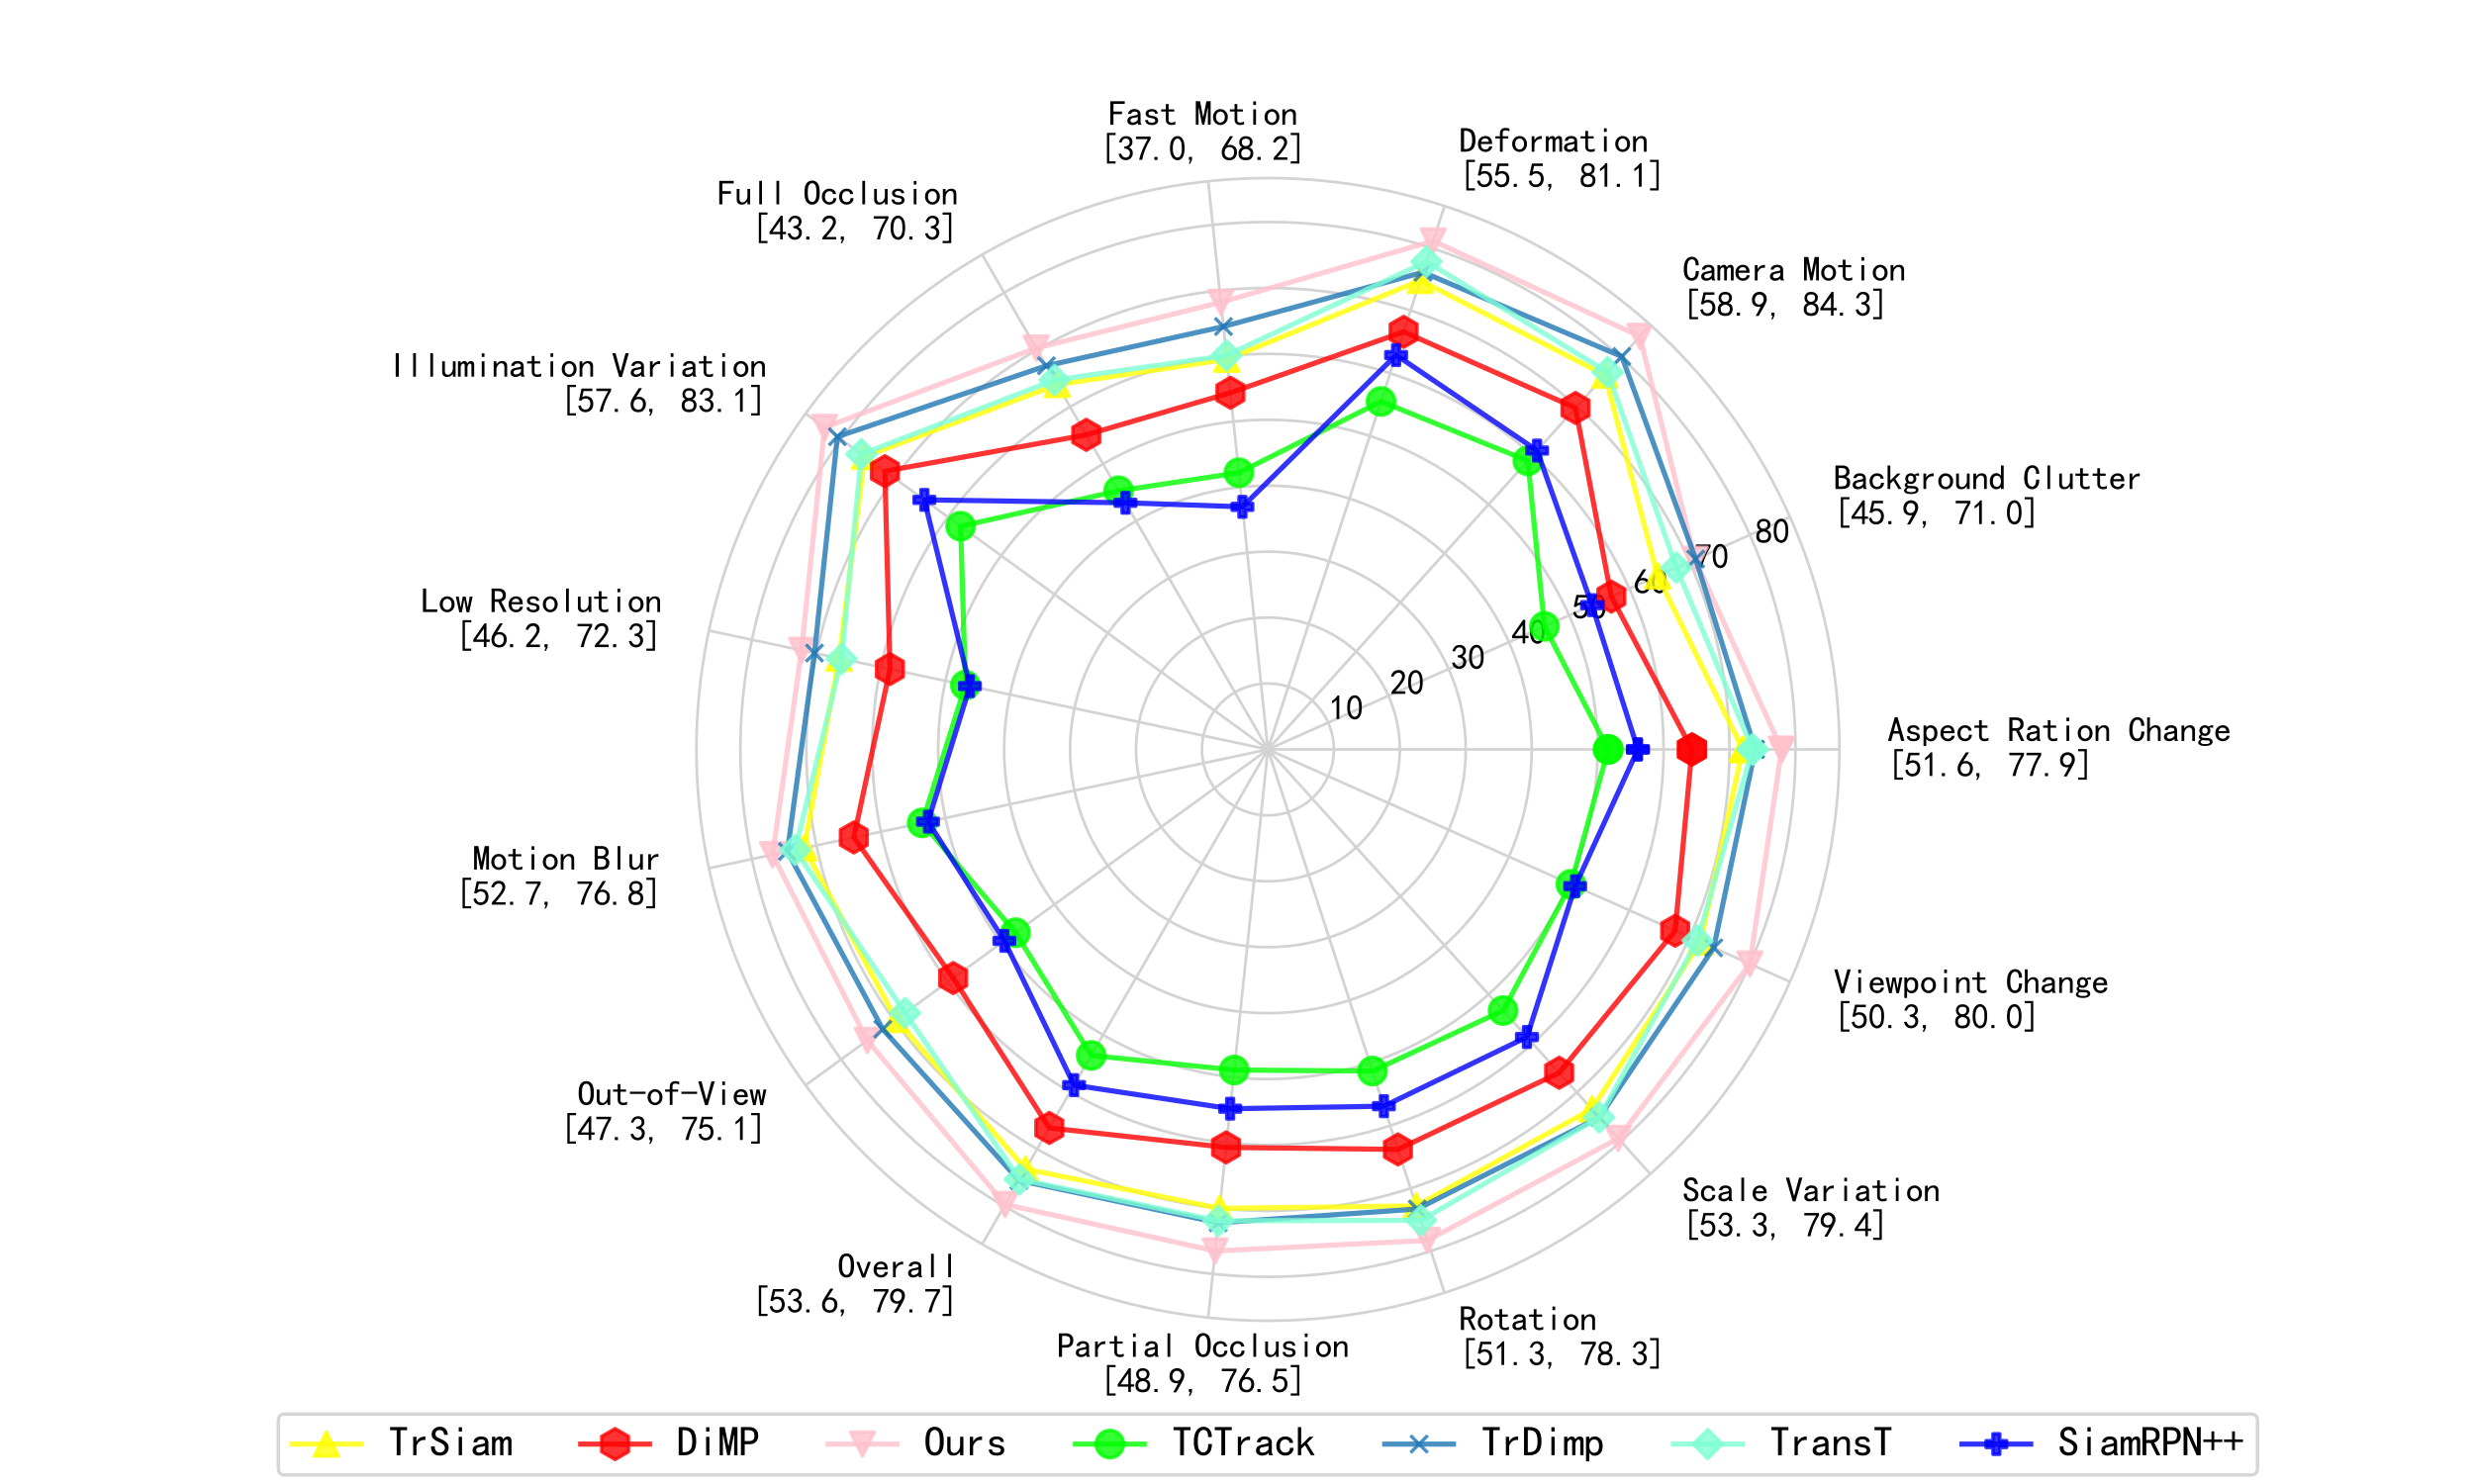 <?xml version="1.0" encoding="utf-8" standalone="no"?>
<!DOCTYPE svg PUBLIC "-//W3C//DTD SVG 1.1//EN"
  "http://www.w3.org/Graphics/SVG/1.1/DTD/svg11.dtd">
<svg xmlns:xlink="http://www.w3.org/1999/xlink" width="720pt" height="432pt" viewBox="0 0 720 432" xmlns="http://www.w3.org/2000/svg" version="1.1">
 <defs>
  <style type="text/css">*{stroke-linejoin: round; stroke-linecap: butt}</style>
 </defs>
 <g id="figure_1">
  <g id="patch_1">
   <path d="M 0 432 
L 720 432 
L 720 0 
L 0 0 
z
" style="fill: #ffffff"/>
  </g>
  <g id="axes_1">
   <g id="patch_2">
    <path d="M 535.32 218.16 
C 535.32 196.319 531.018 174.69 522.66 154.512 
C 514.301 134.334 502.05 115.998 486.606 100.554 
C 471.162 85.11 452.826 72.859 432.648 64.5 
C 412.47 56.142 390.841 51.84 369 51.84 
C 347.159 51.84 325.53 56.142 305.352 64.5 
C 285.174 72.859 266.838 85.11 251.394 100.554 
C 235.95 115.998 223.699 134.334 215.34 154.512 
C 206.982 174.69 202.68 196.319 202.68 218.16 
C 202.68 240.001 206.982 261.63 215.34 281.808 
C 223.699 301.986 235.95 320.322 251.394 335.766 
C 266.838 351.21 285.174 363.461 305.352 371.82 
C 325.53 380.178 347.159 384.48 369 384.48 
C 390.841 384.48 412.47 380.178 432.648 371.82 
C 452.826 363.461 471.162 351.21 486.606 335.766 
C 502.05 320.322 514.301 301.986 522.66 281.808 
C 531.018 261.63 535.32 240.001 535.32 218.16 
M 369 218.16 
C 369 218.16 369 218.16 369 218.16 
C 369 218.16 369 218.16 369 218.16 
C 369 218.16 369 218.16 369 218.16 
C 369 218.16 369 218.16 369 218.16 
C 369 218.16 369 218.16 369 218.16 
C 369 218.16 369 218.16 369 218.16 
C 369 218.16 369 218.16 369 218.16 
C 369 218.16 369 218.16 369 218.16 
C 369 218.16 369 218.16 369 218.16 
C 369 218.16 369 218.16 369 218.16 
C 369 218.16 369 218.16 369 218.16 
C 369 218.16 369 218.16 369 218.16 
C 369 218.16 369 218.16 369 218.16 
C 369 218.16 369 218.16 369 218.16 
C 369 218.16 369 218.16 369 218.16 
C 369 218.16 369 218.16 369 218.16 
z
" style="fill: #ffffff"/>
   </g>
   <g id="patch_3">
    <path d="M 507.176 218.16 
L 482.432 167.657 
L 467.108 109.2 
L 413.359 81.636 
L 357.064 104.598 
L 307.684 111.958 
L 251.624 132.881 
L 244.168 191.626 
L 234.031 246.849 
L 260.784 296.783 
L 298.473 340.317 
L 354.958 351.762 
L 412.173 351.034 
L 463.256 322.842 
L 494.88 274.205 
L 507.176 218.16 
z
" clip-path="url(#p76d00ca76b)" style="fill: none; opacity: 0"/>
   </g>
   <g id="patch_4">
    <path d="M 492.399 218.16 
L 468.932 173.667 
L 458.504 118.755 
L 408.496 96.603 
L 358.087 114.332 
L 316.128 126.584 
L 257.524 137.168 
L 258.997 194.778 
L 248.485 243.776 
L 277.397 284.714 
L 305.381 328.351 
L 356.823 334.012 
L 406.836 334.607 
L 453.753 312.288 
L 487.516 270.927 
L 492.399 218.16 
z
" clip-path="url(#p76d00ca76b)" style="fill: none; opacity: 0"/>
   </g>
   <g id="patch_5">
    <path d="M 518.499 218.16 
L 493.302 162.817 
L 477.253 97.933 
L 417.095 70.137 
L 355.319 87.993 
L 301.543 101.321 
L 239.979 124.421 
L 233.28 189.312 
L 224.833 248.804 
L 252.4 302.875 
L 292.523 350.622 
L 353.654 364.168 
L 415.435 361.072 
L 470.961 331.399 
L 509.256 280.606 
L 518.499 218.16 
z
" clip-path="url(#p76d00ca76b)" style="fill: none; opacity: 0"/>
   </g>
   <g id="patch_6">
    <path d="M 468.026 218.16 
L 449.472 182.332 
L 444.636 134.158 
L 401.914 116.862 
L 360.535 137.617 
L 325.532 142.871 
L 279.57 153.186 
L 280.96 199.447 
L 268.383 239.547 
L 295.562 271.516 
L 317.568 307.243 
L 359.191 311.491 
L 399.423 311.792 
L 437.445 294.175 
L 457.186 257.423 
L 468.026 218.16 
z
" clip-path="url(#p76d00ca76b)" style="fill: none; opacity: 0"/>
   </g>
   <g id="patch_7">
    <path d="M 510.823 218.16 
L 493.477 162.739 
L 471.988 103.78 
L 414.13 79.263 
L 356.061 95.055 
L 304.518 106.474 
L 243.706 127.128 
L 237.034 190.11 
L 229.15 247.886 
L 256.903 299.604 
L 296.553 343.641 
L 354.517 355.961 
L 412.47 351.946 
L 465.439 325.266 
L 498.737 275.922 
L 510.823 218.16 
z
" clip-path="url(#p76d00ca76b)" style="fill: none; opacity: 0"/>
   </g>
   <g id="patch_8">
    <path d="M 510.055 218.16 
L 487.867 165.237 
L 467.879 108.344 
L 415.138 76.161 
L 356.944 103.453 
L 306.917 110.629 
L 250.692 132.204 
L 244.919 191.786 
L 231.403 247.407 
L 263.423 294.866 
L 296.745 343.309 
L 354.577 355.388 
L 413.537 355.231 
L 465.439 325.266 
L 494.003 273.815 
L 510.055 218.16 
z
" clip-path="url(#p76d00ca76b)" style="fill: none; opacity: 0"/>
   </g>
   <g id="patch_9">
    <path d="M 476.662 218.16 
L 463.322 176.165 
L 447.332 131.163 
L 406.302 103.356 
L 361.578 147.542 
L 327.547 146.362 
L 269.013 145.515 
L 282.274 199.726 
L 270.073 239.188 
L 292.302 273.885 
L 312.578 315.886 
L 358.007 322.751 
L 402.744 322.013 
L 444.379 301.877 
L 458.413 257.969 
L 476.662 218.16 
z
" clip-path="url(#p76d00ca76b)" style="fill: none; opacity: 0"/>
   </g>
   <g id="matplotlib.axis_1">
    <g id="xtick_1">
     <g id="line2d_1">
      <path d="M 369 218.16 
L 535.32 218.16 
" clip-path="url(#p76d00ca76b)" style="fill: none; stroke: #d3d3d3; stroke-width: 0.8; stroke-linecap: square"/>
     </g>
     <g id="text_1">
      <!-- Aspect Ration Change -->
      <g transform="translate(549.32 215.887) scale(0.1 -0.1)">
       <defs>
        <path id="SimHei-41" d="M 3075 125 
L 2475 125 
L 2125 1450 
L 1025 1450 
L 675 125 
L 75 125 
L 1325 4450 
L 1825 4450 
L 3075 125 
z
M 2000 1925 
L 1600 3450 
L 1550 3450 
L 1150 1925 
L 2000 1925 
z
" transform="scale(0.016)"/>
        <path id="SimHei-73" d="M 2750 900 
Q 2750 500 2437 287 
Q 2125 75 1650 75 
Q 1050 75 725 312 
Q 400 550 400 1000 
L 900 1000 
Q 900 700 1112 600 
Q 1325 500 1625 500 
Q 1925 500 2075 612 
Q 2225 725 2225 900 
Q 2225 1025 2100 1150 
Q 1975 1275 1475 1350 
Q 900 1425 687 1637 
Q 475 1850 475 2200 
Q 475 2500 762 2737 
Q 1050 2975 1600 2975 
Q 2100 2975 2387 2750 
Q 2675 2525 2675 2150 
L 2175 2150 
Q 2175 2375 2012 2462 
Q 1850 2550 1600 2550 
Q 1275 2550 1137 2437 
Q 1000 2325 1000 2175 
Q 1000 2000 1125 1900 
Q 1250 1800 1650 1750 
Q 2300 1650 2525 1437 
Q 2750 1225 2750 900 
z
" transform="scale(0.016)"/>
        <path id="SimHei-70" d="M 2825 1525 
Q 2825 800 2475 425 
Q 2125 50 1625 50 
Q 1350 50 1150 162 
Q 950 275 800 500 
L 800 -800 
L 300 -800 
L 300 2925 
L 800 2925 
L 800 2550 
Q 950 2775 1150 2875 
Q 1350 2975 1625 2975 
Q 2125 2975 2475 2612 
Q 2825 2250 2825 1525 
z
M 2275 1525 
Q 2275 2000 2087 2262 
Q 1900 2525 1525 2525 
Q 1225 2525 1012 2262 
Q 800 2000 800 1525 
Q 800 1050 1012 775 
Q 1225 500 1525 500 
Q 1900 500 2087 775 
Q 2275 1050 2275 1525 
z
" transform="scale(0.016)"/>
        <path id="SimHei-65" d="M 2850 1075 
Q 2800 625 2450 350 
Q 2100 75 1625 75 
Q 1025 75 637 462 
Q 250 850 250 1525 
Q 250 2200 637 2587 
Q 1025 2975 1625 2975 
Q 2150 2975 2487 2637 
Q 2825 2300 2825 1525 
L 800 1525 
Q 800 975 1037 750 
Q 1275 525 1625 525 
Q 1900 525 2075 662 
Q 2250 800 2300 1075 
L 2850 1075 
z
M 2250 1925 
Q 2200 2275 2025 2412 
Q 1850 2550 1575 2550 
Q 1325 2550 1125 2412 
Q 925 2275 825 1925 
L 2250 1925 
z
" transform="scale(0.016)"/>
        <path id="SimHei-63" d="M 2850 1250 
Q 2850 725 2487 400 
Q 2125 75 1575 75 
Q 1025 75 625 462 
Q 225 850 225 1525 
Q 225 2200 625 2587 
Q 1025 2975 1575 2975 
Q 2125 2975 2450 2687 
Q 2775 2400 2775 2000 
L 2225 2000 
Q 2200 2300 2012 2412 
Q 1825 2525 1575 2525 
Q 1275 2525 1025 2287 
Q 775 2050 775 1525 
Q 775 1000 1025 762 
Q 1275 525 1575 525 
Q 1900 525 2100 700 
Q 2300 875 2300 1250 
L 2850 1250 
z
" transform="scale(0.016)"/>
        <path id="SimHei-74" d="M 2750 200 
Q 2625 150 2462 112 
Q 2300 75 2025 75 
Q 1575 75 1300 325 
Q 1025 575 1025 1025 
L 1025 2525 
L 175 2525 
L 175 2925 
L 1025 2925 
L 1025 3900 
L 1525 3900 
L 1525 2925 
L 2550 2925 
L 2550 2525 
L 1525 2525 
L 1525 1000 
Q 1525 800 1625 662 
Q 1725 525 2000 525 
Q 2275 525 2450 575 
Q 2625 625 2750 700 
L 2750 200 
z
" transform="scale(0.016)"/>
        <path id="SimHei-20" transform="scale(0.016)"/>
        <path id="SimHei-52" d="M 3000 125 
L 2400 125 
L 1500 1975 
L 850 1975 
L 850 125 
L 275 125 
L 275 4400 
L 1525 4400 
Q 2125 4400 2500 4112 
Q 2875 3825 2875 3175 
Q 2875 2675 2625 2400 
Q 2375 2125 2050 2050 
L 3000 125 
z
M 2300 3175 
Q 2300 3525 2087 3725 
Q 1875 3925 1400 3925 
L 850 3925 
L 850 2450 
L 1550 2450 
Q 1850 2450 2075 2612 
Q 2300 2775 2300 3175 
z
" transform="scale(0.016)"/>
        <path id="SimHei-61" d="M 2875 125 
L 2275 125 
Q 2225 175 2200 262 
Q 2175 350 2175 475 
Q 2000 275 1750 175 
Q 1500 75 1225 75 
Q 825 75 550 275 
Q 275 475 275 850 
Q 275 1225 525 1450 
Q 775 1675 1300 1750 
Q 1650 1800 1912 1875 
Q 2175 1950 2175 2075 
Q 2175 2225 2062 2375 
Q 1950 2525 1575 2525 
Q 1275 2525 1137 2412 
Q 1000 2300 950 2100 
L 400 2100 
Q 450 2500 762 2737 
Q 1075 2975 1575 2975 
Q 2125 2975 2400 2725 
Q 2675 2475 2675 2025 
L 2675 650 
Q 2675 500 2725 375 
Q 2775 250 2875 125 
z
M 2175 1050 
L 2175 1550 
Q 2025 1500 1887 1462 
Q 1750 1425 1425 1375 
Q 1050 1325 937 1200 
Q 825 1075 825 900 
Q 825 750 937 637 
Q 1050 525 1275 525 
Q 1500 525 1762 650 
Q 2025 775 2175 1050 
z
" transform="scale(0.016)"/>
        <path id="SimHei-69" d="M 1800 3725 
L 1300 3725 
L 1300 4375 
L 1800 4375 
L 1800 3725 
z
M 1800 125 
L 1300 125 
L 1300 2925 
L 1800 2925 
L 1800 125 
z
" transform="scale(0.016)"/>
        <path id="SimHei-6f" d="M 2925 1525 
Q 2925 875 2525 475 
Q 2125 75 1575 75 
Q 1025 75 625 475 
Q 225 875 225 1525 
Q 225 2175 625 2575 
Q 1025 2975 1575 2975 
Q 2125 2975 2525 2575 
Q 2925 2175 2925 1525 
z
M 2375 1525 
Q 2375 2025 2125 2275 
Q 1875 2525 1575 2525 
Q 1275 2525 1025 2275 
Q 775 2025 775 1525 
Q 775 1025 1025 775 
Q 1275 525 1575 525 
Q 1875 525 2125 775 
Q 2375 1025 2375 1525 
z
" transform="scale(0.016)"/>
        <path id="SimHei-6e" d="M 2800 125 
L 2300 125 
L 2300 1925 
Q 2300 2225 2150 2400 
Q 2000 2575 1750 2575 
Q 1425 2575 1137 2237 
Q 850 1900 850 1400 
L 850 125 
L 350 125 
L 350 2925 
L 850 2925 
L 850 2400 
Q 1050 2675 1287 2825 
Q 1525 2975 1900 2975 
Q 2350 2975 2575 2725 
Q 2800 2475 2800 2100 
L 2800 125 
z
" transform="scale(0.016)"/>
        <path id="SimHei-43" d="M 2975 1825 
Q 2950 875 2575 475 
Q 2200 75 1675 75 
Q 1075 75 650 562 
Q 225 1050 225 2125 
Q 225 3300 637 3875 
Q 1050 4450 1700 4450 
Q 2250 4450 2612 4037 
Q 2975 3625 2950 2875 
L 2400 2875 
Q 2400 3425 2225 3700 
Q 2050 3975 1700 3975 
Q 1300 3975 1062 3562 
Q 825 3150 825 2175 
Q 825 1275 1062 912 
Q 1300 550 1675 550 
Q 1950 550 2175 812 
Q 2400 1075 2400 1825 
L 2975 1825 
z
" transform="scale(0.016)"/>
        <path id="SimHei-68" d="M 2800 125 
L 2300 125 
L 2300 1925 
Q 2300 2225 2150 2400 
Q 2000 2575 1750 2575 
Q 1425 2575 1137 2237 
Q 850 1900 850 1400 
L 850 125 
L 350 125 
L 350 4400 
L 850 4400 
L 850 2400 
Q 1050 2675 1287 2825 
Q 1525 2975 1900 2975 
Q 2350 2975 2575 2725 
Q 2800 2475 2800 2100 
L 2800 125 
z
" transform="scale(0.016)"/>
        <path id="SimHei-67" d="M 2975 2500 
Q 2800 2550 2637 2562 
Q 2475 2575 2300 2525 
Q 2375 2450 2425 2337 
Q 2475 2225 2475 2000 
Q 2475 1575 2187 1300 
Q 1900 1025 1475 1025 
Q 1375 1025 1212 1062 
Q 1050 1100 950 1150 
Q 875 1100 850 1050 
Q 825 1000 825 925 
Q 825 800 1000 737 
Q 1175 675 1625 675 
Q 2350 675 2612 475 
Q 2875 275 2875 -25 
Q 2875 -425 2487 -612 
Q 2100 -800 1575 -800 
Q 900 -800 575 -625 
Q 250 -450 250 -150 
Q 250 0 375 150 
Q 500 300 700 400 
Q 550 475 462 587 
Q 375 700 375 875 
Q 375 1025 487 1137 
Q 600 1250 750 1325 
Q 625 1450 550 1625 
Q 475 1800 475 2000 
Q 475 2425 762 2700 
Q 1050 2975 1475 2975 
Q 1700 2975 1862 2912 
Q 2025 2850 2150 2725 
Q 2350 2875 2550 2937 
Q 2750 3000 2975 2975 
L 2975 2500 
z
M 1975 2000 
Q 1975 2250 1850 2400 
Q 1725 2550 1475 2550 
Q 1225 2550 1100 2400 
Q 975 2250 975 2000 
Q 975 1750 1100 1600 
Q 1225 1450 1475 1450 
Q 1725 1450 1850 1600 
Q 1975 1750 1975 2000 
z
M 2400 -75 
Q 2400 25 2287 125 
Q 2175 225 1725 225 
Q 1625 225 1450 237 
Q 1275 250 1050 275 
Q 850 200 775 100 
Q 700 0 700 -100 
Q 700 -250 900 -350 
Q 1100 -450 1600 -450 
Q 2025 -450 2212 -337 
Q 2400 -225 2400 -75 
z
" transform="scale(0.016)"/>
       </defs>
       <use xlink:href="#SimHei-41"/>
       <use xlink:href="#SimHei-73" x="50"/>
       <use xlink:href="#SimHei-70" x="100"/>
       <use xlink:href="#SimHei-65" x="150"/>
       <use xlink:href="#SimHei-63" x="200"/>
       <use xlink:href="#SimHei-74" x="250"/>
       <use xlink:href="#SimHei-20" x="300"/>
       <use xlink:href="#SimHei-52" x="350"/>
       <use xlink:href="#SimHei-61" x="400"/>
       <use xlink:href="#SimHei-74" x="450"/>
       <use xlink:href="#SimHei-69" x="500"/>
       <use xlink:href="#SimHei-6f" x="550"/>
       <use xlink:href="#SimHei-6e" x="600"/>
       <use xlink:href="#SimHei-20" x="650"/>
       <use xlink:href="#SimHei-43" x="700"/>
       <use xlink:href="#SimHei-68" x="750"/>
       <use xlink:href="#SimHei-61" x="800"/>
       <use xlink:href="#SimHei-6e" x="850"/>
       <use xlink:href="#SimHei-67" x="900"/>
       <use xlink:href="#SimHei-65" x="950"/>
      </g>
      <!-- [51.6, 77.9] -->
      <g transform="translate(549.32 226.137) scale(0.1 -0.1)">
       <defs>
        <path id="SimHei-5b" d="M 2825 -525 
L 1250 -525 
L 1250 5050 
L 2825 5050 
L 2825 4650 
L 1675 4650 
L 1675 -125 
L 2825 -125 
L 2825 -525 
z
" transform="scale(0.016)"/>
        <path id="SimHei-35" d="M 550 1325 
Q 725 650 1150 575 
Q 1575 500 1837 662 
Q 2100 825 2212 1087 
Q 2325 1350 2312 1675 
Q 2300 2000 2137 2225 
Q 1975 2450 1725 2525 
Q 1475 2600 1162 2525 
Q 850 2450 650 2175 
L 225 2225 
Q 275 2375 700 4375 
L 2675 4375 
L 2675 3925 
L 1075 3925 
Q 950 3250 825 2850 
Q 1200 3025 1525 3012 
Q 1850 3000 2150 2862 
Q 2450 2725 2587 2487 
Q 2725 2250 2787 2012 
Q 2850 1775 2837 1500 
Q 2825 1225 2725 937 
Q 2625 650 2425 462 
Q 2225 275 1937 162 
Q 1650 50 1275 75 
Q 900 100 562 350 
Q 225 600 100 1200 
L 550 1325 
z
" transform="scale(0.016)"/>
        <path id="SimHei-31" d="M 1400 3600 
Q 1075 3275 575 2975 
L 575 3450 
Q 1200 3875 1600 4450 
L 1900 4450 
L 1900 150 
L 1400 150 
L 1400 3600 
z
" transform="scale(0.016)"/>
        <path id="SimHei-2e" d="M 1075 125 
L 500 125 
L 500 675 
L 1075 675 
L 1075 125 
z
" transform="scale(0.016)"/>
        <path id="SimHei-36" d="M 250 1612 
Q 275 1975 387 2225 
Q 500 2475 725 2850 
L 1750 4450 
L 2325 4450 
L 1275 2800 
Q 1950 2975 2350 2750 
Q 2750 2525 2887 2237 
Q 3025 1950 3037 1612 
Q 3050 1275 2937 950 
Q 2825 625 2537 362 
Q 2250 100 1737 75 
Q 1225 50 862 262 
Q 500 475 362 862 
Q 225 1250 250 1612 
z
M 1025 787 
Q 1250 550 1625 525 
Q 2000 500 2250 775 
Q 2500 1050 2500 1575 
Q 2500 2100 2187 2300 
Q 1875 2500 1487 2450 
Q 1100 2400 925 2075 
Q 750 1750 775 1387 
Q 800 1025 1025 787 
z
" transform="scale(0.016)"/>
        <path id="SimHei-2c" d="M 1100 125 
L 775 -550 
L 525 -550 
L 775 125 
L 525 125 
L 525 675 
L 1100 675 
L 1100 125 
z
" transform="scale(0.016)"/>
        <path id="SimHei-37" d="M 850 150 
Q 1300 2050 2425 3925 
L 275 3925 
L 275 4375 
L 2950 4375 
L 2950 3950 
Q 1775 2050 1400 150 
L 850 150 
z
" transform="scale(0.016)"/>
        <path id="SimHei-39" d="M 800 75 
Q 1350 1000 1700 1750 
Q 1075 1650 662 1912 
Q 250 2175 162 2625 
Q 75 3075 175 3437 
Q 275 3800 487 4037 
Q 700 4275 1000 4375 
Q 1300 4475 1537 4475 
Q 1775 4475 2025 4375 
Q 2275 4275 2475 4075 
Q 2675 3875 2750 3662 
Q 2825 3450 2825 3112 
Q 2825 2775 2575 2250 
Q 2325 1725 1350 75 
L 800 75 
z
M 662 2875 
Q 700 2550 937 2337 
Q 1175 2125 1450 2150 
Q 1725 2175 1887 2300 
Q 2050 2425 2200 2725 
Q 2300 3100 2250 3362 
Q 2200 3625 1987 3800 
Q 1775 3975 1525 3975 
Q 1375 4000 1137 3900 
Q 900 3800 762 3500 
Q 625 3200 662 2875 
z
" transform="scale(0.016)"/>
        <path id="SimHei-5d" d="M 1875 -525 
L 300 -525 
L 300 -125 
L 1450 -125 
L 1450 4650 
L 300 4650 
L 300 5050 
L 1875 5050 
L 1875 -525 
z
" transform="scale(0.016)"/>
       </defs>
       <use xlink:href="#SimHei-5b"/>
       <use xlink:href="#SimHei-35" x="50"/>
       <use xlink:href="#SimHei-31" x="100"/>
       <use xlink:href="#SimHei-2e" x="150"/>
       <use xlink:href="#SimHei-36" x="200"/>
       <use xlink:href="#SimHei-2c" x="250"/>
       <use xlink:href="#SimHei-20" x="300"/>
       <use xlink:href="#SimHei-37" x="350"/>
       <use xlink:href="#SimHei-37" x="400"/>
       <use xlink:href="#SimHei-2e" x="450"/>
       <use xlink:href="#SimHei-39" x="500"/>
       <use xlink:href="#SimHei-5d" x="550"/>
      </g>
     </g>
    </g>
    <g id="xtick_2">
     <g id="line2d_2">
      <path d="M 369 218.16 
L 520.941 150.512 
" clip-path="url(#p76d00ca76b)" style="fill: none; stroke: #d3d3d3; stroke-width: 0.8; stroke-linecap: square"/>
     </g>
     <g id="text_2">
      <!-- Background Clutter -->
      <g transform="translate(533.731 142.544) scale(0.1 -0.1)">
       <defs>
        <path id="SimHei-42" d="M 2950 1400 
Q 2950 675 2550 400 
Q 2150 125 1525 125 
L 275 125 
L 275 4400 
L 1575 4400 
Q 2200 4400 2512 4075 
Q 2825 3750 2825 3300 
Q 2825 2850 2612 2637 
Q 2400 2425 2175 2350 
Q 2475 2275 2712 2037 
Q 2950 1800 2950 1400 
z
M 2250 3300 
Q 2250 3625 2062 3775 
Q 1875 3925 1600 3925 
L 850 3925 
L 850 2600 
L 1575 2600 
Q 1850 2600 2050 2762 
Q 2250 2925 2250 3300 
z
M 2350 1400 
Q 2350 1800 2087 1962 
Q 1825 2125 1500 2125 
L 850 2125 
L 850 600 
L 1425 600 
Q 1875 600 2112 775 
Q 2350 950 2350 1400 
z
" transform="scale(0.016)"/>
        <path id="SimHei-6b" d="M 2925 125 
L 2350 125 
L 1450 1650 
L 875 1100 
L 875 125 
L 375 125 
L 375 4400 
L 875 4400 
L 875 1675 
L 2125 2925 
L 2750 2925 
L 1775 1975 
L 2925 125 
z
" transform="scale(0.016)"/>
        <path id="SimHei-72" d="M 2500 2425 
Q 2025 2500 1700 2287 
Q 1375 2075 1150 1550 
L 1150 125 
L 650 125 
L 650 2925 
L 1150 2925 
L 1150 2200 
Q 1375 2600 1712 2787 
Q 2050 2975 2500 2975 
L 2500 2425 
z
" transform="scale(0.016)"/>
        <path id="SimHei-75" d="M 2800 125 
L 2300 125 
L 2300 650 
Q 2100 375 1862 225 
Q 1625 75 1250 75 
Q 800 75 575 325 
Q 350 575 350 950 
L 350 2925 
L 850 2925 
L 850 1125 
Q 850 825 1000 650 
Q 1150 475 1400 475 
Q 1725 475 2012 812 
Q 2300 1150 2300 1650 
L 2300 2925 
L 2800 2925 
L 2800 125 
z
" transform="scale(0.016)"/>
        <path id="SimHei-64" d="M 2750 125 
L 2250 125 
L 2250 500 
Q 2100 275 1900 175 
Q 1700 75 1425 75 
Q 925 75 575 437 
Q 225 800 225 1525 
Q 225 2250 575 2625 
Q 925 3000 1425 3000 
Q 1700 3000 1900 2887 
Q 2100 2775 2250 2550 
L 2250 4400 
L 2750 4400 
L 2750 125 
z
M 2250 1525 
Q 2250 2000 2037 2275 
Q 1825 2550 1525 2550 
Q 1150 2550 962 2275 
Q 775 2000 775 1525 
Q 775 1050 962 787 
Q 1150 525 1525 525 
Q 1825 525 2037 787 
Q 2250 1050 2250 1525 
z
" transform="scale(0.016)"/>
        <path id="SimHei-6c" d="M 1825 125 
L 1325 125 
L 1325 4400 
L 1825 4400 
L 1825 125 
z
" transform="scale(0.016)"/>
       </defs>
       <use xlink:href="#SimHei-42"/>
       <use xlink:href="#SimHei-61" x="50"/>
       <use xlink:href="#SimHei-63" x="100"/>
       <use xlink:href="#SimHei-6b" x="150"/>
       <use xlink:href="#SimHei-67" x="200"/>
       <use xlink:href="#SimHei-72" x="250"/>
       <use xlink:href="#SimHei-6f" x="300"/>
       <use xlink:href="#SimHei-75" x="350"/>
       <use xlink:href="#SimHei-6e" x="400"/>
       <use xlink:href="#SimHei-64" x="450"/>
       <use xlink:href="#SimHei-20" x="500"/>
       <use xlink:href="#SimHei-43" x="550"/>
       <use xlink:href="#SimHei-6c" x="600"/>
       <use xlink:href="#SimHei-75" x="650"/>
       <use xlink:href="#SimHei-74" x="700"/>
       <use xlink:href="#SimHei-74" x="750"/>
       <use xlink:href="#SimHei-65" x="800"/>
       <use xlink:href="#SimHei-72" x="850"/>
      </g>
      <!-- [45.9, 71.0] -->
      <g transform="translate(533.731 152.794) scale(0.1 -0.1)">
       <defs>
        <path id="SimHei-34" d="M 2000 1100 
L 75 1100 
L 75 1525 
L 2100 4450 
L 2475 4450 
L 2475 1525 
L 3075 1525 
L 3075 1100 
L 2475 1100 
L 2475 150 
L 2000 150 
L 2000 1100 
z
M 2000 1525 
L 2000 3500 
L 600 1525 
L 2000 1525 
z
" transform="scale(0.016)"/>
        <path id="SimHei-30" d="M 225 2537 
Q 250 3200 412 3587 
Q 575 3975 875 4225 
Q 1175 4475 1612 4475 
Q 2050 4475 2375 4112 
Q 2700 3750 2800 3200 
Q 2900 2650 2862 1937 
Q 2825 1225 2612 775 
Q 2400 325 1975 150 
Q 1550 -25 1125 187 
Q 700 400 525 750 
Q 350 1100 275 1487 
Q 200 1875 225 2537 
z
M 750 2687 
Q 675 2000 800 1462 
Q 925 925 1212 700 
Q 1500 475 1800 612 
Q 2100 750 2237 1162 
Q 2375 1575 2375 2062 
Q 2375 2550 2337 2950 
Q 2300 3350 2112 3675 
Q 1925 4000 1612 4012 
Q 1300 4025 1062 3700 
Q 825 3375 750 2687 
z
" transform="scale(0.016)"/>
       </defs>
       <use xlink:href="#SimHei-5b"/>
       <use xlink:href="#SimHei-34" x="50"/>
       <use xlink:href="#SimHei-35" x="100"/>
       <use xlink:href="#SimHei-2e" x="150"/>
       <use xlink:href="#SimHei-39" x="200"/>
       <use xlink:href="#SimHei-2c" x="250"/>
       <use xlink:href="#SimHei-20" x="300"/>
       <use xlink:href="#SimHei-37" x="350"/>
       <use xlink:href="#SimHei-31" x="400"/>
       <use xlink:href="#SimHei-2e" x="450"/>
       <use xlink:href="#SimHei-30" x="500"/>
       <use xlink:href="#SimHei-5d" x="550"/>
      </g>
     </g>
    </g>
    <g id="xtick_3">
     <g id="line2d_3">
      <path d="M 369 218.16 
L 480.29 94.56 
" clip-path="url(#p76d00ca76b)" style="fill: none; stroke: #d3d3d3; stroke-width: 0.8; stroke-linecap: square"/>
     </g>
     <g id="text_3">
      <!-- Camera Motion -->
      <g transform="translate(489.658 81.844) scale(0.1 -0.1)">
       <defs>
        <path id="SimHei-6d" d="M 3050 125 
L 2550 125 
L 2550 2150 
Q 2550 2300 2500 2400 
Q 2450 2500 2300 2500 
Q 2125 2500 1975 2312 
Q 1825 2125 1825 1825 
L 1825 125 
L 1325 125 
L 1325 2150 
Q 1325 2300 1275 2400 
Q 1225 2500 1075 2500 
Q 900 2500 750 2312 
Q 600 2125 600 1825 
L 600 125 
L 100 125 
L 100 2925 
L 600 2925 
L 600 2550 
Q 725 2750 900 2862 
Q 1075 2975 1275 2975 
Q 1475 2975 1612 2862 
Q 1750 2750 1800 2550 
Q 1925 2750 2087 2862 
Q 2250 2975 2450 2975 
Q 2750 2975 2900 2812 
Q 3050 2650 3050 2350 
L 3050 125 
z
" transform="scale(0.016)"/>
        <path id="SimHei-4d" d="M 2925 125 
L 2425 125 
L 2425 3175 
L 2375 3175 
L 1775 125 
L 1375 125 
L 775 3175 
L 725 3175 
L 725 125 
L 225 125 
L 225 4400 
L 1000 4400 
L 1550 1575 
L 1600 1575 
L 2150 4400 
L 2925 4400 
L 2925 125 
z
" transform="scale(0.016)"/>
       </defs>
       <use xlink:href="#SimHei-43"/>
       <use xlink:href="#SimHei-61" x="50"/>
       <use xlink:href="#SimHei-6d" x="100"/>
       <use xlink:href="#SimHei-65" x="150"/>
       <use xlink:href="#SimHei-72" x="200"/>
       <use xlink:href="#SimHei-61" x="250"/>
       <use xlink:href="#SimHei-20" x="300"/>
       <use xlink:href="#SimHei-4d" x="350"/>
       <use xlink:href="#SimHei-6f" x="400"/>
       <use xlink:href="#SimHei-74" x="450"/>
       <use xlink:href="#SimHei-69" x="500"/>
       <use xlink:href="#SimHei-6f" x="550"/>
       <use xlink:href="#SimHei-6e" x="600"/>
      </g>
      <!-- [58.9, 84.3] -->
      <g transform="translate(489.658 92.094) scale(0.1 -0.1)">
       <defs>
        <path id="SimHei-38" d="M 175 1375 
Q 175 1675 325 1962 
Q 475 2250 825 2425 
Q 525 2600 425 2812 
Q 325 3025 312 3300 
Q 300 3575 387 3775 
Q 475 3975 650 4150 
Q 825 4325 1037 4387 
Q 1250 4450 1500 4450 
Q 1750 4450 1950 4400 
Q 2150 4350 2375 4187 
Q 2600 4025 2700 3725 
Q 2800 3425 2687 3025 
Q 2575 2625 2100 2400 
Q 2525 2275 2700 2012 
Q 2875 1750 2875 1375 
Q 2875 1000 2762 775 
Q 2650 550 2512 400 
Q 2375 250 2137 162 
Q 1900 75 1537 75 
Q 1175 75 912 162 
Q 650 250 475 425 
Q 300 600 237 837 
Q 175 1075 175 1375 
z
M 687 1400 
Q 675 1100 787 875 
Q 900 650 1200 587 
Q 1500 525 1825 600 
Q 2150 675 2275 950 
Q 2400 1225 2362 1500 
Q 2325 1775 2050 1962 
Q 1775 2150 1450 2125 
Q 1125 2100 912 1900 
Q 700 1700 687 1400 
z
M 775 3350 
Q 775 3100 950 2875 
Q 1125 2650 1500 2650 
Q 1875 2650 2062 2875 
Q 2250 3100 2237 3412 
Q 2225 3725 2012 3875 
Q 1800 4025 1437 4000 
Q 1075 3975 925 3787 
Q 775 3600 775 3350 
z
" transform="scale(0.016)"/>
        <path id="SimHei-33" d="M 250 1225 
L 700 1300 
Q 800 975 1025 762 
Q 1250 550 1587 562 
Q 1925 575 2125 837 
Q 2325 1100 2300 1437 
Q 2275 1775 2037 1962 
Q 1800 2150 1275 2225 
L 1275 2550 
Q 1800 2600 2037 2825 
Q 2275 3050 2250 3412 
Q 2225 3775 1925 3937 
Q 1625 4100 1287 3975 
Q 950 3850 750 3275 
L 300 3350 
Q 450 3800 712 4100 
Q 975 4400 1425 4450 
Q 1875 4500 2212 4337 
Q 2550 4175 2687 3837 
Q 2825 3500 2725 3100 
Q 2625 2700 2150 2400 
Q 2500 2250 2687 1950 
Q 2875 1650 2812 1162 
Q 2750 675 2375 375 
Q 2000 75 1525 87 
Q 1050 100 700 387 
Q 350 675 250 1225 
z
" transform="scale(0.016)"/>
       </defs>
       <use xlink:href="#SimHei-5b"/>
       <use xlink:href="#SimHei-35" x="50"/>
       <use xlink:href="#SimHei-38" x="100"/>
       <use xlink:href="#SimHei-2e" x="150"/>
       <use xlink:href="#SimHei-39" x="200"/>
       <use xlink:href="#SimHei-2c" x="250"/>
       <use xlink:href="#SimHei-20" x="300"/>
       <use xlink:href="#SimHei-38" x="350"/>
       <use xlink:href="#SimHei-34" x="400"/>
       <use xlink:href="#SimHei-2e" x="450"/>
       <use xlink:href="#SimHei-33" x="500"/>
       <use xlink:href="#SimHei-5d" x="550"/>
      </g>
     </g>
    </g>
    <g id="xtick_4">
     <g id="line2d_4">
      <path d="M 369 218.16 
L 420.396 59.98 
" clip-path="url(#p76d00ca76b)" style="fill: none; stroke: #d3d3d3; stroke-width: 0.8; stroke-linecap: square"/>
     </g>
     <g id="text_4">
      <!-- Deformation -->
      <g transform="translate(424.722 44.353) scale(0.1 -0.1)">
       <defs>
        <path id="SimHei-44" d="M 2925 2250 
Q 2925 1100 2437 612 
Q 1950 125 1125 125 
L 275 125 
L 275 4400 
L 1125 4400 
Q 2050 4400 2487 3900 
Q 2925 3400 2925 2250 
z
M 2325 2250 
Q 2325 3175 2025 3550 
Q 1725 3925 1125 3925 
L 850 3925 
L 850 600 
L 1125 600 
Q 1725 600 2025 962 
Q 2325 1325 2325 2250 
z
" transform="scale(0.016)"/>
        <path id="SimHei-66" d="M 2850 3825 
Q 2725 3900 2550 3950 
Q 2375 4000 2100 4000 
Q 1825 4000 1725 3862 
Q 1625 3725 1625 3525 
L 1625 2925 
L 2650 2925 
L 2650 2525 
L 1625 2525 
L 1625 125 
L 1125 125 
L 1125 2525 
L 275 2525 
L 275 2925 
L 1125 2925 
L 1125 3500 
Q 1125 3950 1400 4200 
Q 1675 4450 2125 4450 
Q 2400 4450 2562 4412 
Q 2725 4375 2850 4325 
L 2850 3825 
z
" transform="scale(0.016)"/>
       </defs>
       <use xlink:href="#SimHei-44"/>
       <use xlink:href="#SimHei-65" x="50"/>
       <use xlink:href="#SimHei-66" x="100"/>
       <use xlink:href="#SimHei-6f" x="150"/>
       <use xlink:href="#SimHei-72" x="200"/>
       <use xlink:href="#SimHei-6d" x="250"/>
       <use xlink:href="#SimHei-61" x="300"/>
       <use xlink:href="#SimHei-74" x="350"/>
       <use xlink:href="#SimHei-69" x="400"/>
       <use xlink:href="#SimHei-6f" x="450"/>
       <use xlink:href="#SimHei-6e" x="500"/>
      </g>
      <!-- [55.5, 81.1] -->
      <g transform="translate(424.722 54.603) scale(0.1 -0.1)">
       <use xlink:href="#SimHei-5b"/>
       <use xlink:href="#SimHei-35" x="50"/>
       <use xlink:href="#SimHei-35" x="100"/>
       <use xlink:href="#SimHei-2e" x="150"/>
       <use xlink:href="#SimHei-35" x="200"/>
       <use xlink:href="#SimHei-2c" x="250"/>
       <use xlink:href="#SimHei-20" x="300"/>
       <use xlink:href="#SimHei-38" x="350"/>
       <use xlink:href="#SimHei-31" x="400"/>
       <use xlink:href="#SimHei-2e" x="450"/>
       <use xlink:href="#SimHei-31" x="500"/>
       <use xlink:href="#SimHei-5d" x="550"/>
      </g>
     </g>
    </g>
    <g id="xtick_5">
     <g id="line2d_5">
      <path d="M 369 218.16 
L 351.615 52.751 
" clip-path="url(#p76d00ca76b)" style="fill: none; stroke: #d3d3d3; stroke-width: 0.8; stroke-linecap: square"/>
     </g>
     <g id="text_5">
      <!-- Fast Motion -->
      <g transform="translate(322.651 36.515) scale(0.1 -0.1)">
       <defs>
        <path id="SimHei-46" d="M 2925 3925 
L 875 3925 
L 875 2525 
L 2425 2525 
L 2425 2050 
L 875 2050 
L 875 125 
L 300 125 
L 300 4400 
L 2925 4400 
L 2925 3925 
z
" transform="scale(0.016)"/>
       </defs>
       <use xlink:href="#SimHei-46"/>
       <use xlink:href="#SimHei-61" x="50"/>
       <use xlink:href="#SimHei-73" x="100"/>
       <use xlink:href="#SimHei-74" x="150"/>
       <use xlink:href="#SimHei-20" x="200"/>
       <use xlink:href="#SimHei-4d" x="250"/>
       <use xlink:href="#SimHei-6f" x="300"/>
       <use xlink:href="#SimHei-74" x="350"/>
       <use xlink:href="#SimHei-69" x="400"/>
       <use xlink:href="#SimHei-6f" x="450"/>
       <use xlink:href="#SimHei-6e" x="500"/>
      </g>
      <!-- [37.0, 68.2] -->
      <g transform="translate(320.151 46.765) scale(0.1 -0.1)">
       <defs>
        <path id="SimHei-32" d="M 300 250 
Q 325 625 650 925 
Q 975 1225 1475 1862 
Q 1975 2500 2125 2850 
Q 2275 3200 2237 3450 
Q 2200 3700 2000 3862 
Q 1800 4025 1537 4000 
Q 1275 3975 1037 3800 
Q 800 3625 675 3275 
L 200 3350 
Q 400 3925 712 4187 
Q 1025 4450 1450 4475 
Q 1700 4500 1900 4462 
Q 2100 4425 2312 4287 
Q 2525 4150 2662 3875 
Q 2800 3600 2762 3212 
Q 2725 2825 2375 2287 
Q 2025 1750 1025 600 
L 2825 600 
L 2825 150 
L 300 150 
L 300 250 
z
" transform="scale(0.016)"/>
       </defs>
       <use xlink:href="#SimHei-5b"/>
       <use xlink:href="#SimHei-33" x="50"/>
       <use xlink:href="#SimHei-37" x="100"/>
       <use xlink:href="#SimHei-2e" x="150"/>
       <use xlink:href="#SimHei-30" x="200"/>
       <use xlink:href="#SimHei-2c" x="250"/>
       <use xlink:href="#SimHei-20" x="300"/>
       <use xlink:href="#SimHei-36" x="350"/>
       <use xlink:href="#SimHei-38" x="400"/>
       <use xlink:href="#SimHei-2e" x="450"/>
       <use xlink:href="#SimHei-32" x="500"/>
       <use xlink:href="#SimHei-5d" x="550"/>
      </g>
     </g>
    </g>
    <g id="xtick_6">
     <g id="line2d_6">
      <path d="M 369 218.16 
L 285.84 74.123 
" clip-path="url(#p76d00ca76b)" style="fill: none; stroke: #d3d3d3; stroke-width: 0.8; stroke-linecap: square"/>
     </g>
     <g id="text_6">
      <!-- Full Occlusion -->
      <g transform="translate(208.84 59.686) scale(0.1 -0.1)">
       <defs>
        <path id="SimHei-4f" d="M 2950 2275 
Q 2950 1100 2587 587 
Q 2225 75 1575 75 
Q 925 75 550 587 
Q 175 1100 175 2275 
Q 175 3450 550 3950 
Q 925 4450 1575 4450 
Q 2225 4450 2587 3950 
Q 2950 3450 2950 2275 
z
M 2350 2275 
Q 2350 3325 2125 3650 
Q 1900 3975 1575 3975 
Q 1250 3975 1012 3650 
Q 775 3325 775 2275 
Q 775 1225 1012 887 
Q 1250 550 1575 550 
Q 1900 550 2125 887 
Q 2350 1225 2350 2275 
z
" transform="scale(0.016)"/>
       </defs>
       <use xlink:href="#SimHei-46"/>
       <use xlink:href="#SimHei-75" x="50"/>
       <use xlink:href="#SimHei-6c" x="100"/>
       <use xlink:href="#SimHei-6c" x="150"/>
       <use xlink:href="#SimHei-20" x="200"/>
       <use xlink:href="#SimHei-4f" x="250"/>
       <use xlink:href="#SimHei-63" x="300"/>
       <use xlink:href="#SimHei-63" x="350"/>
       <use xlink:href="#SimHei-6c" x="400"/>
       <use xlink:href="#SimHei-75" x="450"/>
       <use xlink:href="#SimHei-73" x="500"/>
       <use xlink:href="#SimHei-69" x="550"/>
       <use xlink:href="#SimHei-6f" x="600"/>
       <use xlink:href="#SimHei-6e" x="650"/>
      </g>
      <!-- [43.2, 70.3] -->
      <g transform="translate(218.84 69.936) scale(0.1 -0.1)">
       <use xlink:href="#SimHei-5b"/>
       <use xlink:href="#SimHei-34" x="50"/>
       <use xlink:href="#SimHei-33" x="100"/>
       <use xlink:href="#SimHei-2e" x="150"/>
       <use xlink:href="#SimHei-32" x="200"/>
       <use xlink:href="#SimHei-2c" x="250"/>
       <use xlink:href="#SimHei-20" x="300"/>
       <use xlink:href="#SimHei-37" x="350"/>
       <use xlink:href="#SimHei-30" x="400"/>
       <use xlink:href="#SimHei-2e" x="450"/>
       <use xlink:href="#SimHei-33" x="500"/>
       <use xlink:href="#SimHei-5d" x="550"/>
      </g>
     </g>
    </g>
    <g id="xtick_7">
     <g id="line2d_7">
      <path d="M 369 218.16 
L 234.444 120.4 
" clip-path="url(#p76d00ca76b)" style="fill: none; stroke: #d3d3d3; stroke-width: 0.8; stroke-linecap: square"/>
     </g>
     <g id="text_7">
      <!-- Illumination Variation -->
      <g transform="translate(113.118 109.858) scale(0.1 -0.1)">
       <defs>
        <path id="SimHei-49" d="M 1850 125 
L 1275 125 
L 1275 4400 
L 1850 4400 
L 1850 125 
z
" transform="scale(0.016)"/>
        <path id="SimHei-56" d="M 3050 4400 
L 1800 75 
L 1300 75 
L 50 4400 
L 650 4400 
L 1525 1125 
L 1575 1125 
L 2450 4400 
L 3050 4400 
z
" transform="scale(0.016)"/>
       </defs>
       <use xlink:href="#SimHei-49"/>
       <use xlink:href="#SimHei-6c" x="50"/>
       <use xlink:href="#SimHei-6c" x="100"/>
       <use xlink:href="#SimHei-75" x="150"/>
       <use xlink:href="#SimHei-6d" x="200"/>
       <use xlink:href="#SimHei-69" x="250"/>
       <use xlink:href="#SimHei-6e" x="300"/>
       <use xlink:href="#SimHei-61" x="350"/>
       <use xlink:href="#SimHei-74" x="400"/>
       <use xlink:href="#SimHei-69" x="450"/>
       <use xlink:href="#SimHei-6f" x="500"/>
       <use xlink:href="#SimHei-6e" x="550"/>
       <use xlink:href="#SimHei-20" x="600"/>
       <use xlink:href="#SimHei-56" x="650"/>
       <use xlink:href="#SimHei-61" x="700"/>
       <use xlink:href="#SimHei-72" x="750"/>
       <use xlink:href="#SimHei-69" x="800"/>
       <use xlink:href="#SimHei-61" x="850"/>
       <use xlink:href="#SimHei-74" x="900"/>
       <use xlink:href="#SimHei-69" x="950"/>
       <use xlink:href="#SimHei-6f" x="1000"/>
       <use xlink:href="#SimHei-6e" x="1050"/>
      </g>
      <!-- [57.6, 83.1] -->
      <g transform="translate(163.118 120.108) scale(0.1 -0.1)">
       <use xlink:href="#SimHei-5b"/>
       <use xlink:href="#SimHei-35" x="50"/>
       <use xlink:href="#SimHei-37" x="100"/>
       <use xlink:href="#SimHei-2e" x="150"/>
       <use xlink:href="#SimHei-36" x="200"/>
       <use xlink:href="#SimHei-2c" x="250"/>
       <use xlink:href="#SimHei-20" x="300"/>
       <use xlink:href="#SimHei-38" x="350"/>
       <use xlink:href="#SimHei-33" x="400"/>
       <use xlink:href="#SimHei-2e" x="450"/>
       <use xlink:href="#SimHei-31" x="500"/>
       <use xlink:href="#SimHei-5d" x="550"/>
      </g>
     </g>
    </g>
    <g id="xtick_8">
     <g id="line2d_8">
      <path d="M 369 218.16 
L 206.314 183.58 
" clip-path="url(#p76d00ca76b)" style="fill: none; stroke: #d3d3d3; stroke-width: 0.8; stroke-linecap: square"/>
     </g>
     <g id="text_8">
      <!-- Low Resolution -->
      <g transform="translate(122.62 178.357) scale(0.1 -0.1)">
       <defs>
        <path id="SimHei-4c" d="M 2900 125 
L 300 125 
L 300 4400 
L 875 4400 
L 875 600 
L 2900 600 
L 2900 125 
z
" transform="scale(0.016)"/>
        <path id="SimHei-77" d="M 3075 2925 
L 2450 75 
L 1975 75 
L 1575 2250 
L 1525 2250 
L 1125 75 
L 650 75 
L 25 2925 
L 550 2925 
L 875 1050 
L 925 1050 
L 1275 2925 
L 1825 2925 
L 2175 1050 
L 2225 1050 
L 2550 2925 
L 3075 2925 
z
" transform="scale(0.016)"/>
       </defs>
       <use xlink:href="#SimHei-4c"/>
       <use xlink:href="#SimHei-6f" x="50"/>
       <use xlink:href="#SimHei-77" x="100"/>
       <use xlink:href="#SimHei-20" x="150"/>
       <use xlink:href="#SimHei-52" x="200"/>
       <use xlink:href="#SimHei-65" x="250"/>
       <use xlink:href="#SimHei-73" x="300"/>
       <use xlink:href="#SimHei-6f" x="350"/>
       <use xlink:href="#SimHei-6c" x="400"/>
       <use xlink:href="#SimHei-75" x="450"/>
       <use xlink:href="#SimHei-74" x="500"/>
       <use xlink:href="#SimHei-69" x="550"/>
       <use xlink:href="#SimHei-6f" x="600"/>
       <use xlink:href="#SimHei-6e" x="650"/>
      </g>
      <!-- [46.2, 72.3] -->
      <g transform="translate(132.62 188.607) scale(0.1 -0.1)">
       <use xlink:href="#SimHei-5b"/>
       <use xlink:href="#SimHei-34" x="50"/>
       <use xlink:href="#SimHei-36" x="100"/>
       <use xlink:href="#SimHei-2e" x="150"/>
       <use xlink:href="#SimHei-32" x="200"/>
       <use xlink:href="#SimHei-2c" x="250"/>
       <use xlink:href="#SimHei-20" x="300"/>
       <use xlink:href="#SimHei-37" x="350"/>
       <use xlink:href="#SimHei-32" x="400"/>
       <use xlink:href="#SimHei-2e" x="450"/>
       <use xlink:href="#SimHei-33" x="500"/>
       <use xlink:href="#SimHei-5d" x="550"/>
      </g>
     </g>
    </g>
    <g id="xtick_9">
     <g id="line2d_9">
      <path d="M 369 218.16 
L 206.314 252.74 
" clip-path="url(#p76d00ca76b)" style="fill: none; stroke: #d3d3d3; stroke-width: 0.8; stroke-linecap: square"/>
     </g>
     <g id="text_9">
      <!-- Motion Blur -->
      <g transform="translate(137.62 253.338) scale(0.1 -0.1)">
       <use xlink:href="#SimHei-4d"/>
       <use xlink:href="#SimHei-6f" x="50"/>
       <use xlink:href="#SimHei-74" x="100"/>
       <use xlink:href="#SimHei-69" x="150"/>
       <use xlink:href="#SimHei-6f" x="200"/>
       <use xlink:href="#SimHei-6e" x="250"/>
       <use xlink:href="#SimHei-20" x="300"/>
       <use xlink:href="#SimHei-42" x="350"/>
       <use xlink:href="#SimHei-6c" x="400"/>
       <use xlink:href="#SimHei-75" x="450"/>
       <use xlink:href="#SimHei-72" x="500"/>
      </g>
      <!-- [52.7, 76.8] -->
      <g transform="translate(132.62 263.588) scale(0.1 -0.1)">
       <use xlink:href="#SimHei-5b"/>
       <use xlink:href="#SimHei-35" x="50"/>
       <use xlink:href="#SimHei-32" x="100"/>
       <use xlink:href="#SimHei-2e" x="150"/>
       <use xlink:href="#SimHei-37" x="200"/>
       <use xlink:href="#SimHei-2c" x="250"/>
       <use xlink:href="#SimHei-20" x="300"/>
       <use xlink:href="#SimHei-37" x="350"/>
       <use xlink:href="#SimHei-36" x="400"/>
       <use xlink:href="#SimHei-2e" x="450"/>
       <use xlink:href="#SimHei-38" x="500"/>
       <use xlink:href="#SimHei-5d" x="550"/>
      </g>
     </g>
    </g>
    <g id="xtick_10">
     <g id="line2d_10">
      <path d="M 369 218.16 
L 234.444 315.92 
" clip-path="url(#p76d00ca76b)" style="fill: none; stroke: #d3d3d3; stroke-width: 0.8; stroke-linecap: square"/>
     </g>
     <g id="text_10">
      <!-- Out-of-View -->
      <g transform="translate(168.118 321.837) scale(0.1 -0.1)">
       <defs>
        <path id="SimHei-2d" d="M 2975 2125 
L 125 2125 
L 125 2525 
L 2975 2525 
L 2975 2125 
z
" transform="scale(0.016)"/>
       </defs>
       <use xlink:href="#SimHei-4f"/>
       <use xlink:href="#SimHei-75" x="50"/>
       <use xlink:href="#SimHei-74" x="100"/>
       <use xlink:href="#SimHei-2d" x="150"/>
       <use xlink:href="#SimHei-6f" x="200"/>
       <use xlink:href="#SimHei-66" x="250"/>
       <use xlink:href="#SimHei-2d" x="300"/>
       <use xlink:href="#SimHei-56" x="350"/>
       <use xlink:href="#SimHei-69" x="400"/>
       <use xlink:href="#SimHei-65" x="450"/>
       <use xlink:href="#SimHei-77" x="500"/>
      </g>
      <!-- [47.3, 75.1] -->
      <g transform="translate(163.118 332.087) scale(0.1 -0.1)">
       <use xlink:href="#SimHei-5b"/>
       <use xlink:href="#SimHei-34" x="50"/>
       <use xlink:href="#SimHei-37" x="100"/>
       <use xlink:href="#SimHei-2e" x="150"/>
       <use xlink:href="#SimHei-33" x="200"/>
       <use xlink:href="#SimHei-2c" x="250"/>
       <use xlink:href="#SimHei-20" x="300"/>
       <use xlink:href="#SimHei-37" x="350"/>
       <use xlink:href="#SimHei-35" x="400"/>
       <use xlink:href="#SimHei-2e" x="450"/>
       <use xlink:href="#SimHei-31" x="500"/>
       <use xlink:href="#SimHei-5d" x="550"/>
      </g>
     </g>
    </g>
    <g id="xtick_11">
     <g id="line2d_11">
      <path d="M 369 218.16 
L 285.84 362.197 
" clip-path="url(#p76d00ca76b)" style="fill: none; stroke: #d3d3d3; stroke-width: 0.8; stroke-linecap: square"/>
     </g>
     <g id="text_11">
      <!-- Overall -->
      <g transform="translate(243.84 372.009) scale(0.1 -0.1)">
       <defs>
        <path id="SimHei-76" d="M 2875 2925 
L 1825 75 
L 1275 75 
L 225 2925 
L 750 2925 
L 1525 750 
L 1575 750 
L 2350 2925 
L 2875 2925 
z
" transform="scale(0.016)"/>
       </defs>
       <use xlink:href="#SimHei-4f"/>
       <use xlink:href="#SimHei-76" x="50"/>
       <use xlink:href="#SimHei-65" x="100"/>
       <use xlink:href="#SimHei-72" x="150"/>
       <use xlink:href="#SimHei-61" x="200"/>
       <use xlink:href="#SimHei-6c" x="250"/>
       <use xlink:href="#SimHei-6c" x="300"/>
      </g>
      <!-- [53.6, 79.7] -->
      <g transform="translate(218.84 382.259) scale(0.1 -0.1)">
       <use xlink:href="#SimHei-5b"/>
       <use xlink:href="#SimHei-35" x="50"/>
       <use xlink:href="#SimHei-33" x="100"/>
       <use xlink:href="#SimHei-2e" x="150"/>
       <use xlink:href="#SimHei-36" x="200"/>
       <use xlink:href="#SimHei-2c" x="250"/>
       <use xlink:href="#SimHei-20" x="300"/>
       <use xlink:href="#SimHei-37" x="350"/>
       <use xlink:href="#SimHei-39" x="400"/>
       <use xlink:href="#SimHei-2e" x="450"/>
       <use xlink:href="#SimHei-37" x="500"/>
       <use xlink:href="#SimHei-5d" x="550"/>
      </g>
     </g>
    </g>
    <g id="xtick_12">
     <g id="line2d_12">
      <path d="M 369 218.16 
L 351.615 383.569 
" clip-path="url(#p76d00ca76b)" style="fill: none; stroke: #d3d3d3; stroke-width: 0.8; stroke-linecap: square"/>
     </g>
     <g id="text_12">
      <!-- Partial Occlusion -->
      <g transform="translate(307.651 395.18) scale(0.1 -0.1)">
       <defs>
        <path id="SimHei-50" d="M 2950 3100 
Q 2950 2500 2600 2150 
Q 2250 1800 1625 1800 
L 900 1800 
L 900 125 
L 325 125 
L 325 4400 
L 1625 4400 
Q 2250 4400 2600 4050 
Q 2950 3700 2950 3100 
z
M 2375 3100 
Q 2375 3575 2150 3750 
Q 1925 3925 1475 3925 
L 900 3925 
L 900 2275 
L 1475 2275 
Q 1925 2275 2150 2450 
Q 2375 2625 2375 3100 
z
" transform="scale(0.016)"/>
       </defs>
       <use xlink:href="#SimHei-50"/>
       <use xlink:href="#SimHei-61" x="50"/>
       <use xlink:href="#SimHei-72" x="100"/>
       <use xlink:href="#SimHei-74" x="150"/>
       <use xlink:href="#SimHei-69" x="200"/>
       <use xlink:href="#SimHei-61" x="250"/>
       <use xlink:href="#SimHei-6c" x="300"/>
       <use xlink:href="#SimHei-20" x="350"/>
       <use xlink:href="#SimHei-4f" x="400"/>
       <use xlink:href="#SimHei-63" x="450"/>
       <use xlink:href="#SimHei-63" x="500"/>
       <use xlink:href="#SimHei-6c" x="550"/>
       <use xlink:href="#SimHei-75" x="600"/>
       <use xlink:href="#SimHei-73" x="650"/>
       <use xlink:href="#SimHei-69" x="700"/>
       <use xlink:href="#SimHei-6f" x="750"/>
       <use xlink:href="#SimHei-6e" x="800"/>
      </g>
      <!-- [48.9, 76.5] -->
      <g transform="translate(320.151 405.43) scale(0.1 -0.1)">
       <use xlink:href="#SimHei-5b"/>
       <use xlink:href="#SimHei-34" x="50"/>
       <use xlink:href="#SimHei-38" x="100"/>
       <use xlink:href="#SimHei-2e" x="150"/>
       <use xlink:href="#SimHei-39" x="200"/>
       <use xlink:href="#SimHei-2c" x="250"/>
       <use xlink:href="#SimHei-20" x="300"/>
       <use xlink:href="#SimHei-37" x="350"/>
       <use xlink:href="#SimHei-36" x="400"/>
       <use xlink:href="#SimHei-2e" x="450"/>
       <use xlink:href="#SimHei-35" x="500"/>
       <use xlink:href="#SimHei-5d" x="550"/>
      </g>
     </g>
    </g>
    <g id="xtick_13">
     <g id="line2d_13">
      <path d="M 369 218.16 
L 420.396 376.34 
" clip-path="url(#p76d00ca76b)" style="fill: none; stroke: #d3d3d3; stroke-width: 0.8; stroke-linecap: square"/>
     </g>
     <g id="text_13">
      <!-- Rotation -->
      <g transform="translate(424.722 387.342) scale(0.1 -0.1)">
       <use xlink:href="#SimHei-52"/>
       <use xlink:href="#SimHei-6f" x="50"/>
       <use xlink:href="#SimHei-74" x="100"/>
       <use xlink:href="#SimHei-61" x="150"/>
       <use xlink:href="#SimHei-74" x="200"/>
       <use xlink:href="#SimHei-69" x="250"/>
       <use xlink:href="#SimHei-6f" x="300"/>
       <use xlink:href="#SimHei-6e" x="350"/>
      </g>
      <!-- [51.3, 78.3] -->
      <g transform="translate(424.722 397.592) scale(0.1 -0.1)">
       <use xlink:href="#SimHei-5b"/>
       <use xlink:href="#SimHei-35" x="50"/>
       <use xlink:href="#SimHei-31" x="100"/>
       <use xlink:href="#SimHei-2e" x="150"/>
       <use xlink:href="#SimHei-33" x="200"/>
       <use xlink:href="#SimHei-2c" x="250"/>
       <use xlink:href="#SimHei-20" x="300"/>
       <use xlink:href="#SimHei-37" x="350"/>
       <use xlink:href="#SimHei-38" x="400"/>
       <use xlink:href="#SimHei-2e" x="450"/>
       <use xlink:href="#SimHei-33" x="500"/>
       <use xlink:href="#SimHei-5d" x="550"/>
      </g>
     </g>
    </g>
    <g id="xtick_14">
     <g id="line2d_14">
      <path d="M 369 218.16 
L 480.29 341.76 
" clip-path="url(#p76d00ca76b)" style="fill: none; stroke: #d3d3d3; stroke-width: 0.8; stroke-linecap: square"/>
     </g>
     <g id="text_14">
      <!-- Scale Variation -->
      <g transform="translate(489.658 349.851) scale(0.1 -0.1)">
       <defs>
        <path id="SimHei-53" d="M 2900 1325 
Q 2900 750 2537 412 
Q 2175 75 1550 75 
Q 925 75 575 425 
Q 225 775 225 1300 
L 225 1475 
L 800 1475 
L 800 1325 
Q 800 950 1025 750 
Q 1250 550 1550 550 
Q 1950 550 2137 762 
Q 2325 975 2325 1275 
Q 2325 1525 2100 1737 
Q 1875 1950 1450 2125 
Q 850 2350 587 2625 
Q 325 2900 325 3275 
Q 325 3800 687 4125 
Q 1050 4450 1550 4450 
Q 2200 4450 2487 4062 
Q 2775 3675 2775 3225 
L 2200 3225 
Q 2225 3500 2050 3725 
Q 1875 3950 1550 3950 
Q 1250 3950 1075 3787 
Q 900 3625 900 3350 
Q 900 3125 1037 2962 
Q 1175 2800 1750 2575 
Q 2300 2350 2600 2037 
Q 2900 1725 2900 1325 
z
" transform="scale(0.016)"/>
       </defs>
       <use xlink:href="#SimHei-53"/>
       <use xlink:href="#SimHei-63" x="50"/>
       <use xlink:href="#SimHei-61" x="100"/>
       <use xlink:href="#SimHei-6c" x="150"/>
       <use xlink:href="#SimHei-65" x="200"/>
       <use xlink:href="#SimHei-20" x="250"/>
       <use xlink:href="#SimHei-56" x="300"/>
       <use xlink:href="#SimHei-61" x="350"/>
       <use xlink:href="#SimHei-72" x="400"/>
       <use xlink:href="#SimHei-69" x="450"/>
       <use xlink:href="#SimHei-61" x="500"/>
       <use xlink:href="#SimHei-74" x="550"/>
       <use xlink:href="#SimHei-69" x="600"/>
       <use xlink:href="#SimHei-6f" x="650"/>
       <use xlink:href="#SimHei-6e" x="700"/>
      </g>
      <!-- [53.3, 79.4] -->
      <g transform="translate(489.658 360.101) scale(0.1 -0.1)">
       <use xlink:href="#SimHei-5b"/>
       <use xlink:href="#SimHei-35" x="50"/>
       <use xlink:href="#SimHei-33" x="100"/>
       <use xlink:href="#SimHei-2e" x="150"/>
       <use xlink:href="#SimHei-33" x="200"/>
       <use xlink:href="#SimHei-2c" x="250"/>
       <use xlink:href="#SimHei-20" x="300"/>
       <use xlink:href="#SimHei-37" x="350"/>
       <use xlink:href="#SimHei-39" x="400"/>
       <use xlink:href="#SimHei-2e" x="450"/>
       <use xlink:href="#SimHei-34" x="500"/>
       <use xlink:href="#SimHei-5d" x="550"/>
      </g>
     </g>
    </g>
    <g id="xtick_15">
     <g id="line2d_15">
      <path d="M 369 218.16 
L 520.941 285.808 
" clip-path="url(#p76d00ca76b)" style="fill: none; stroke: #d3d3d3; stroke-width: 0.8; stroke-linecap: square"/>
     </g>
     <g id="text_15">
      <!-- Viewpoint Change -->
      <g transform="translate(533.731 289.229) scale(0.1 -0.1)">
       <use xlink:href="#SimHei-56"/>
       <use xlink:href="#SimHei-69" x="50"/>
       <use xlink:href="#SimHei-65" x="100"/>
       <use xlink:href="#SimHei-77" x="150"/>
       <use xlink:href="#SimHei-70" x="200"/>
       <use xlink:href="#SimHei-6f" x="250"/>
       <use xlink:href="#SimHei-69" x="300"/>
       <use xlink:href="#SimHei-6e" x="350"/>
       <use xlink:href="#SimHei-74" x="400"/>
       <use xlink:href="#SimHei-20" x="450"/>
       <use xlink:href="#SimHei-43" x="500"/>
       <use xlink:href="#SimHei-68" x="550"/>
       <use xlink:href="#SimHei-61" x="600"/>
       <use xlink:href="#SimHei-6e" x="650"/>
       <use xlink:href="#SimHei-67" x="700"/>
       <use xlink:href="#SimHei-65" x="750"/>
      </g>
      <!-- [50.3, 80.0] -->
      <g transform="translate(533.731 299.479) scale(0.1 -0.1)">
       <use xlink:href="#SimHei-5b"/>
       <use xlink:href="#SimHei-35" x="50"/>
       <use xlink:href="#SimHei-30" x="100"/>
       <use xlink:href="#SimHei-2e" x="150"/>
       <use xlink:href="#SimHei-33" x="200"/>
       <use xlink:href="#SimHei-2c" x="250"/>
       <use xlink:href="#SimHei-20" x="300"/>
       <use xlink:href="#SimHei-38" x="350"/>
       <use xlink:href="#SimHei-30" x="400"/>
       <use xlink:href="#SimHei-2e" x="450"/>
       <use xlink:href="#SimHei-30" x="500"/>
       <use xlink:href="#SimHei-5d" x="550"/>
      </g>
     </g>
    </g>
   </g>
   <g id="matplotlib.axis_2">
    <g id="ytick_1">
     <g id="line2d_16">
      <path d="M 388.191 218.16 
C 388.191 215.64 387.695 213.144 386.73 210.816 
C 385.766 208.488 384.352 206.372 382.57 204.59 
C 380.788 202.808 378.672 201.394 376.344 200.43 
C 374.016 199.465 371.52 198.969 369 198.969 
C 366.48 198.969 363.984 199.465 361.656 200.43 
C 359.328 201.394 357.212 202.808 355.43 204.59 
C 353.648 206.372 352.234 208.488 351.27 210.816 
C 350.305 213.144 349.809 215.64 349.809 218.16 
C 349.809 220.68 350.305 223.176 351.27 225.504 
C 352.234 227.832 353.648 229.948 355.43 231.73 
C 357.212 233.512 359.328 234.926 361.656 235.89 
C 363.984 236.855 366.48 237.351 369 237.351 
C 371.52 237.351 374.016 236.855 376.344 235.89 
C 378.672 234.926 380.788 233.512 382.57 231.73 
C 384.352 229.948 385.766 227.832 386.73 225.504 
C 387.695 223.176 388.191 220.68 388.191 218.16 
" clip-path="url(#p76d00ca76b)" style="fill: none; stroke: #d3d3d3; stroke-width: 0.8; stroke-linecap: square"/>
     </g>
     <g id="text_16">
      <!-- 10 -->
      <g transform="translate(386.73 209.566) scale(0.1 -0.1)">
       <use xlink:href="#SimHei-31"/>
       <use xlink:href="#SimHei-30" x="50"/>
      </g>
     </g>
    </g>
    <g id="ytick_2">
     <g id="line2d_17">
      <path d="M 407.382 218.16 
C 407.382 213.12 406.389 208.128 404.461 203.472 
C 402.532 198.815 399.704 194.584 396.14 191.02 
C 392.576 187.456 388.345 184.628 383.688 182.699 
C 379.032 180.771 374.04 179.778 369 179.778 
C 363.96 179.778 358.968 180.771 354.312 182.699 
C 349.655 184.628 345.424 187.456 341.86 191.02 
C 338.296 194.584 335.468 198.815 333.539 203.472 
C 331.611 208.128 330.618 213.12 330.618 218.16 
C 330.618 223.2 331.611 228.192 333.539 232.848 
C 335.468 237.505 338.296 241.736 341.86 245.3 
C 345.424 248.864 349.655 251.692 354.312 253.621 
C 358.968 255.549 363.96 256.542 369 256.542 
C 374.04 256.542 379.032 255.549 383.688 253.621 
C 388.345 251.692 392.576 248.864 396.14 245.3 
C 399.704 241.736 402.532 237.505 404.461 232.848 
C 406.389 228.192 407.382 223.2 407.382 218.16 
" clip-path="url(#p76d00ca76b)" style="fill: none; stroke: #d3d3d3; stroke-width: 0.8; stroke-linecap: square"/>
     </g>
     <g id="text_17">
      <!-- 20 -->
      <g transform="translate(404.461 202.222) scale(0.1 -0.1)">
       <use xlink:href="#SimHei-32"/>
       <use xlink:href="#SimHei-30" x="50"/>
      </g>
     </g>
    </g>
    <g id="ytick_3">
     <g id="line2d_18">
      <path d="M 426.573 218.16 
C 426.573 210.6 425.084 203.113 422.191 196.128 
C 419.298 189.143 415.057 182.796 409.711 177.449 
C 404.364 172.103 398.017 167.862 391.032 164.969 
C 384.047 162.076 376.56 160.587 369 160.587 
C 361.44 160.587 353.953 162.076 346.968 164.969 
C 339.983 167.862 333.636 172.103 328.289 177.449 
C 322.943 182.796 318.702 189.143 315.809 196.128 
C 312.916 203.113 311.427 210.6 311.427 218.16 
C 311.427 225.72 312.916 233.207 315.809 240.192 
C 318.702 247.177 322.943 253.524 328.289 258.871 
C 333.636 264.217 339.983 268.458 346.968 271.351 
C 353.953 274.244 361.44 275.733 369 275.733 
C 376.56 275.733 384.047 274.244 391.032 271.351 
C 398.017 268.458 404.364 264.217 409.711 258.871 
C 415.057 253.524 419.298 247.177 422.191 240.192 
C 425.084 233.207 426.573 225.72 426.573 218.16 
" clip-path="url(#p76d00ca76b)" style="fill: none; stroke: #d3d3d3; stroke-width: 0.8; stroke-linecap: square"/>
     </g>
     <g id="text_18">
      <!-- 30 -->
      <g transform="translate(422.191 194.878) scale(0.1 -0.1)">
       <use xlink:href="#SimHei-33"/>
       <use xlink:href="#SimHei-30" x="50"/>
      </g>
     </g>
    </g>
    <g id="ytick_4">
     <g id="line2d_19">
      <path d="M 445.765 218.16 
C 445.765 208.079 443.779 198.097 439.921 188.783 
C 436.064 179.47 430.409 171.007 423.281 163.879 
C 416.153 156.751 407.69 151.096 398.377 147.239 
C 389.063 143.381 379.081 141.395 369 141.395 
C 358.919 141.395 348.937 143.381 339.623 147.239 
C 330.31 151.096 321.847 156.751 314.719 163.879 
C 307.591 171.007 301.936 179.47 298.079 188.783 
C 294.221 198.097 292.235 208.079 292.235 218.16 
C 292.235 228.241 294.221 238.223 298.079 247.537 
C 301.936 256.85 307.591 265.313 314.719 272.441 
C 321.847 279.569 330.31 285.224 339.623 289.081 
C 348.937 292.939 358.919 294.925 369 294.925 
C 379.081 294.925 389.063 292.939 398.377 289.081 
C 407.69 285.224 416.153 279.569 423.281 272.441 
C 430.409 265.313 436.064 256.85 439.921 247.537 
C 443.779 238.223 445.765 228.241 445.765 218.16 
" clip-path="url(#p76d00ca76b)" style="fill: none; stroke: #d3d3d3; stroke-width: 0.8; stroke-linecap: square"/>
     </g>
     <g id="text_19">
      <!-- 40 -->
      <g transform="translate(439.921 187.533) scale(0.1 -0.1)">
       <use xlink:href="#SimHei-34"/>
       <use xlink:href="#SimHei-30" x="50"/>
      </g>
     </g>
    </g>
    <g id="ytick_5">
     <g id="line2d_20">
      <path d="M 464.956 218.16 
C 464.956 205.559 462.474 193.081 457.651 181.439 
C 452.829 169.798 445.761 159.219 436.851 150.309 
C 427.941 141.399 417.362 134.331 405.721 129.509 
C 394.079 124.686 381.601 122.204 369 122.204 
C 356.399 122.204 343.921 124.686 332.279 129.509 
C 320.638 134.331 310.059 141.399 301.149 150.309 
C 292.239 159.219 285.171 169.798 280.349 181.439 
C 275.526 193.081 273.044 205.559 273.044 218.16 
C 273.044 230.761 275.526 243.239 280.349 254.881 
C 285.171 266.522 292.239 277.101 301.149 286.011 
C 310.059 294.921 320.638 301.989 332.279 306.811 
C 343.921 311.634 356.399 314.116 369 314.116 
C 381.601 314.116 394.079 311.634 405.721 306.811 
C 417.362 301.989 427.941 294.921 436.851 286.011 
C 445.761 277.101 452.829 266.522 457.651 254.881 
C 462.474 243.239 464.956 230.761 464.956 218.16 
" clip-path="url(#p76d00ca76b)" style="fill: none; stroke: #d3d3d3; stroke-width: 0.8; stroke-linecap: square"/>
     </g>
     <g id="text_20">
      <!-- 50 -->
      <g transform="translate(457.651 180.189) scale(0.1 -0.1)">
       <use xlink:href="#SimHei-35"/>
       <use xlink:href="#SimHei-30" x="50"/>
      </g>
     </g>
    </g>
    <g id="ytick_6">
     <g id="line2d_21">
      <path d="M 484.147 218.16 
C 484.147 203.039 481.168 188.065 475.382 174.095 
C 469.595 160.125 461.113 147.431 450.421 136.739 
C 439.729 126.047 427.035 117.565 413.065 111.778 
C 399.095 105.992 384.121 103.013 369 103.013 
C 353.879 103.013 338.905 105.992 324.935 111.778 
C 310.965 117.565 298.271 126.047 287.579 136.739 
C 276.887 147.431 268.405 160.125 262.618 174.095 
C 256.832 188.065 253.853 203.039 253.853 218.16 
C 253.853 233.281 256.832 248.255 262.618 262.225 
C 268.405 276.195 276.887 288.889 287.579 299.581 
C 298.271 310.273 310.965 318.755 324.935 324.542 
C 338.905 330.328 353.879 333.307 369 333.307 
C 384.121 333.307 399.095 330.328 413.065 324.542 
C 427.035 318.755 439.729 310.273 450.421 299.581 
C 461.113 288.889 469.595 276.195 475.382 262.225 
C 481.168 248.255 484.147 233.281 484.147 218.16 
" clip-path="url(#p76d00ca76b)" style="fill: none; stroke: #d3d3d3; stroke-width: 0.8; stroke-linecap: square"/>
     </g>
     <g id="text_21">
      <!-- 60 -->
      <g transform="translate(475.382 172.845) scale(0.1 -0.1)">
       <use xlink:href="#SimHei-36"/>
       <use xlink:href="#SimHei-30" x="50"/>
      </g>
     </g>
    </g>
    <g id="ytick_7">
     <g id="line2d_22">
      <path d="M 503.338 218.16 
C 503.338 200.519 499.863 183.049 493.112 166.751 
C 486.361 150.453 476.465 135.643 463.991 123.169 
C 451.517 110.695 436.707 100.799 420.409 94.048 
C 404.111 87.297 386.641 83.822 369 83.822 
C 351.359 83.822 333.889 87.297 317.591 94.048 
C 301.293 100.799 286.483 110.695 274.009 123.169 
C 261.535 135.643 251.639 150.453 244.888 166.751 
C 238.137 183.049 234.662 200.519 234.662 218.16 
C 234.662 235.801 238.137 253.271 244.888 269.569 
C 251.639 285.867 261.535 300.677 274.009 313.151 
C 286.483 325.625 301.293 335.521 317.591 342.272 
C 333.889 349.023 351.359 352.498 369 352.498 
C 386.641 352.498 404.111 349.023 420.409 342.272 
C 436.707 335.521 451.517 325.625 463.991 313.151 
C 476.465 300.677 486.361 285.867 493.112 269.569 
C 499.863 253.271 503.338 235.801 503.338 218.16 
" clip-path="url(#p76d00ca76b)" style="fill: none; stroke: #d3d3d3; stroke-width: 0.8; stroke-linecap: square"/>
     </g>
     <g id="text_22">
      <!-- 70 -->
      <g transform="translate(493.112 165.501) scale(0.1 -0.1)">
       <use xlink:href="#SimHei-37"/>
       <use xlink:href="#SimHei-30" x="50"/>
      </g>
     </g>
    </g>
    <g id="ytick_8">
     <g id="line2d_23">
      <path d="M 522.529 218.16 
C 522.529 197.999 518.558 178.034 510.842 159.407 
C 503.127 140.78 491.818 123.855 477.561 109.599 
C 463.305 95.342 446.38 84.033 427.753 76.318 
C 409.126 68.602 389.161 64.631 369 64.631 
C 348.839 64.631 328.874 68.602 310.247 76.318 
C 291.62 84.033 274.695 95.342 260.439 109.599 
C 246.182 123.855 234.873 140.78 227.158 159.407 
C 219.442 178.034 215.471 197.999 215.471 218.16 
C 215.471 238.321 219.442 258.286 227.158 276.913 
C 234.873 295.54 246.182 312.465 260.439 326.721 
C 274.695 340.978 291.62 352.287 310.247 360.002 
C 328.874 367.718 348.839 371.689 369 371.689 
C 389.161 371.689 409.126 367.718 427.753 360.002 
C 446.38 352.287 463.305 340.978 477.561 326.721 
C 491.818 312.465 503.127 295.54 510.842 276.913 
C 518.558 258.286 522.529 238.321 522.529 218.16 
" clip-path="url(#p76d00ca76b)" style="fill: none; stroke: #d3d3d3; stroke-width: 0.8; stroke-linecap: square"/>
     </g>
     <g id="text_23">
      <!-- 80 -->
      <g transform="translate(510.842 158.157) scale(0.1 -0.1)">
       <use xlink:href="#SimHei-38"/>
       <use xlink:href="#SimHei-30" x="50"/>
      </g>
     </g>
    </g>
   </g>
   <g id="line2d_24">
    <path d="M 507.176 218.16 
L 482.432 167.657 
L 467.108 109.2 
L 413.359 81.636 
L 357.064 104.598 
L 307.684 111.958 
L 251.624 132.881 
L 244.168 191.626 
L 234.031 246.849 
L 260.784 296.783 
L 298.473 340.317 
L 354.958 351.762 
L 412.173 351.034 
L 463.256 322.842 
L 494.88 274.205 
L 507.176 218.16 
" clip-path="url(#p76d00ca76b)" style="fill: none; stroke: #ffff00; stroke-opacity: 0.8; stroke-width: 1.5; stroke-linecap: square"/>
    <defs>
     <path id="medc236d5a6" d="M 0 -3.5 
L -3.5 3.5 
L 3.5 3.5 
z
" style="stroke: #ffff00; stroke-opacity: 0.8; stroke-linejoin: miter"/>
    </defs>
    <g clip-path="url(#p76d00ca76b)">
     <use xlink:href="#medc236d5a6" x="507.176" y="218.16" style="fill: #ffff00; fill-opacity: 0.8; stroke: #ffff00; stroke-opacity: 0.8; stroke-linejoin: miter"/>
     <use xlink:href="#medc236d5a6" x="482.432" y="167.657" style="fill: #ffff00; fill-opacity: 0.8; stroke: #ffff00; stroke-opacity: 0.8; stroke-linejoin: miter"/>
     <use xlink:href="#medc236d5a6" x="467.108" y="109.2" style="fill: #ffff00; fill-opacity: 0.8; stroke: #ffff00; stroke-opacity: 0.8; stroke-linejoin: miter"/>
     <use xlink:href="#medc236d5a6" x="413.359" y="81.636" style="fill: #ffff00; fill-opacity: 0.8; stroke: #ffff00; stroke-opacity: 0.8; stroke-linejoin: miter"/>
     <use xlink:href="#medc236d5a6" x="357.064" y="104.598" style="fill: #ffff00; fill-opacity: 0.8; stroke: #ffff00; stroke-opacity: 0.8; stroke-linejoin: miter"/>
     <use xlink:href="#medc236d5a6" x="307.684" y="111.958" style="fill: #ffff00; fill-opacity: 0.8; stroke: #ffff00; stroke-opacity: 0.8; stroke-linejoin: miter"/>
     <use xlink:href="#medc236d5a6" x="251.624" y="132.881" style="fill: #ffff00; fill-opacity: 0.8; stroke: #ffff00; stroke-opacity: 0.8; stroke-linejoin: miter"/>
     <use xlink:href="#medc236d5a6" x="244.168" y="191.626" style="fill: #ffff00; fill-opacity: 0.8; stroke: #ffff00; stroke-opacity: 0.8; stroke-linejoin: miter"/>
     <use xlink:href="#medc236d5a6" x="234.031" y="246.849" style="fill: #ffff00; fill-opacity: 0.8; stroke: #ffff00; stroke-opacity: 0.8; stroke-linejoin: miter"/>
     <use xlink:href="#medc236d5a6" x="260.784" y="296.783" style="fill: #ffff00; fill-opacity: 0.8; stroke: #ffff00; stroke-opacity: 0.8; stroke-linejoin: miter"/>
     <use xlink:href="#medc236d5a6" x="298.473" y="340.317" style="fill: #ffff00; fill-opacity: 0.8; stroke: #ffff00; stroke-opacity: 0.8; stroke-linejoin: miter"/>
     <use xlink:href="#medc236d5a6" x="354.958" y="351.762" style="fill: #ffff00; fill-opacity: 0.8; stroke: #ffff00; stroke-opacity: 0.8; stroke-linejoin: miter"/>
     <use xlink:href="#medc236d5a6" x="412.173" y="351.034" style="fill: #ffff00; fill-opacity: 0.8; stroke: #ffff00; stroke-opacity: 0.8; stroke-linejoin: miter"/>
     <use xlink:href="#medc236d5a6" x="463.256" y="322.842" style="fill: #ffff00; fill-opacity: 0.8; stroke: #ffff00; stroke-opacity: 0.8; stroke-linejoin: miter"/>
     <use xlink:href="#medc236d5a6" x="494.88" y="274.205" style="fill: #ffff00; fill-opacity: 0.8; stroke: #ffff00; stroke-opacity: 0.8; stroke-linejoin: miter"/>
     <use xlink:href="#medc236d5a6" x="507.176" y="218.16" style="fill: #ffff00; fill-opacity: 0.8; stroke: #ffff00; stroke-opacity: 0.8; stroke-linejoin: miter"/>
    </g>
   </g>
   <g id="line2d_25">
    <path d="M 492.399 218.16 
L 468.932 173.667 
L 458.504 118.755 
L 408.496 96.603 
L 358.087 114.332 
L 316.128 126.584 
L 257.524 137.168 
L 258.997 194.778 
L 248.485 243.776 
L 277.397 284.714 
L 305.381 328.351 
L 356.823 334.012 
L 406.836 334.607 
L 453.753 312.288 
L 487.516 270.927 
L 492.399 218.16 
" clip-path="url(#p76d00ca76b)" style="fill: none; stroke: #ff0000; stroke-opacity: 0.8; stroke-width: 1.5; stroke-linecap: square"/>
    <defs>
     <path id="m589ca6e39a" d="M 0 -4.5 
L -3.897 -2.25 
L -3.897 2.25 
L -0 4.5 
L 3.897 2.25 
L 3.897 -2.25 
z
" style="stroke: #ff0000; stroke-opacity: 0.8; stroke-linejoin: miter"/>
    </defs>
    <g clip-path="url(#p76d00ca76b)">
     <use xlink:href="#m589ca6e39a" x="492.399" y="218.16" style="fill: #ff0000; fill-opacity: 0.8; stroke: #ff0000; stroke-opacity: 0.8; stroke-linejoin: miter"/>
     <use xlink:href="#m589ca6e39a" x="468.932" y="173.667" style="fill: #ff0000; fill-opacity: 0.8; stroke: #ff0000; stroke-opacity: 0.8; stroke-linejoin: miter"/>
     <use xlink:href="#m589ca6e39a" x="458.504" y="118.755" style="fill: #ff0000; fill-opacity: 0.8; stroke: #ff0000; stroke-opacity: 0.8; stroke-linejoin: miter"/>
     <use xlink:href="#m589ca6e39a" x="408.496" y="96.603" style="fill: #ff0000; fill-opacity: 0.8; stroke: #ff0000; stroke-opacity: 0.8; stroke-linejoin: miter"/>
     <use xlink:href="#m589ca6e39a" x="358.087" y="114.332" style="fill: #ff0000; fill-opacity: 0.8; stroke: #ff0000; stroke-opacity: 0.8; stroke-linejoin: miter"/>
     <use xlink:href="#m589ca6e39a" x="316.128" y="126.584" style="fill: #ff0000; fill-opacity: 0.8; stroke: #ff0000; stroke-opacity: 0.8; stroke-linejoin: miter"/>
     <use xlink:href="#m589ca6e39a" x="257.524" y="137.168" style="fill: #ff0000; fill-opacity: 0.8; stroke: #ff0000; stroke-opacity: 0.8; stroke-linejoin: miter"/>
     <use xlink:href="#m589ca6e39a" x="258.997" y="194.778" style="fill: #ff0000; fill-opacity: 0.8; stroke: #ff0000; stroke-opacity: 0.8; stroke-linejoin: miter"/>
     <use xlink:href="#m589ca6e39a" x="248.485" y="243.776" style="fill: #ff0000; fill-opacity: 0.8; stroke: #ff0000; stroke-opacity: 0.8; stroke-linejoin: miter"/>
     <use xlink:href="#m589ca6e39a" x="277.397" y="284.714" style="fill: #ff0000; fill-opacity: 0.8; stroke: #ff0000; stroke-opacity: 0.8; stroke-linejoin: miter"/>
     <use xlink:href="#m589ca6e39a" x="305.381" y="328.351" style="fill: #ff0000; fill-opacity: 0.8; stroke: #ff0000; stroke-opacity: 0.8; stroke-linejoin: miter"/>
     <use xlink:href="#m589ca6e39a" x="356.823" y="334.012" style="fill: #ff0000; fill-opacity: 0.8; stroke: #ff0000; stroke-opacity: 0.8; stroke-linejoin: miter"/>
     <use xlink:href="#m589ca6e39a" x="406.836" y="334.607" style="fill: #ff0000; fill-opacity: 0.8; stroke: #ff0000; stroke-opacity: 0.8; stroke-linejoin: miter"/>
     <use xlink:href="#m589ca6e39a" x="453.753" y="312.288" style="fill: #ff0000; fill-opacity: 0.8; stroke: #ff0000; stroke-opacity: 0.8; stroke-linejoin: miter"/>
     <use xlink:href="#m589ca6e39a" x="487.516" y="270.927" style="fill: #ff0000; fill-opacity: 0.8; stroke: #ff0000; stroke-opacity: 0.8; stroke-linejoin: miter"/>
     <use xlink:href="#m589ca6e39a" x="492.399" y="218.16" style="fill: #ff0000; fill-opacity: 0.8; stroke: #ff0000; stroke-opacity: 0.8; stroke-linejoin: miter"/>
    </g>
   </g>
   <g id="line2d_26">
    <path d="M 518.499 218.16 
L 493.302 162.817 
L 477.253 97.933 
L 417.095 70.137 
L 355.319 87.993 
L 301.543 101.321 
L 239.979 124.421 
L 233.28 189.312 
L 224.833 248.804 
L 252.4 302.875 
L 292.523 350.622 
L 353.654 364.168 
L 415.435 361.072 
L 470.961 331.399 
L 509.256 280.606 
L 518.499 218.16 
" clip-path="url(#p76d00ca76b)" style="fill: none; stroke: #ffc0cb; stroke-opacity: 0.8; stroke-width: 1.5; stroke-linecap: square"/>
    <defs>
     <path id="mc1eb2f89c9" d="M -0 3.5 
L 3.5 -3.5 
L -3.5 -3.5 
z
" style="stroke: #ffc0cb; stroke-opacity: 0.8; stroke-linejoin: miter"/>
    </defs>
    <g clip-path="url(#p76d00ca76b)">
     <use xlink:href="#mc1eb2f89c9" x="518.499" y="218.16" style="fill: #ffc0cb; fill-opacity: 0.8; stroke: #ffc0cb; stroke-opacity: 0.8; stroke-linejoin: miter"/>
     <use xlink:href="#mc1eb2f89c9" x="493.302" y="162.817" style="fill: #ffc0cb; fill-opacity: 0.8; stroke: #ffc0cb; stroke-opacity: 0.8; stroke-linejoin: miter"/>
     <use xlink:href="#mc1eb2f89c9" x="477.253" y="97.933" style="fill: #ffc0cb; fill-opacity: 0.8; stroke: #ffc0cb; stroke-opacity: 0.8; stroke-linejoin: miter"/>
     <use xlink:href="#mc1eb2f89c9" x="417.095" y="70.137" style="fill: #ffc0cb; fill-opacity: 0.8; stroke: #ffc0cb; stroke-opacity: 0.8; stroke-linejoin: miter"/>
     <use xlink:href="#mc1eb2f89c9" x="355.319" y="87.993" style="fill: #ffc0cb; fill-opacity: 0.8; stroke: #ffc0cb; stroke-opacity: 0.8; stroke-linejoin: miter"/>
     <use xlink:href="#mc1eb2f89c9" x="301.543" y="101.321" style="fill: #ffc0cb; fill-opacity: 0.8; stroke: #ffc0cb; stroke-opacity: 0.8; stroke-linejoin: miter"/>
     <use xlink:href="#mc1eb2f89c9" x="239.979" y="124.421" style="fill: #ffc0cb; fill-opacity: 0.8; stroke: #ffc0cb; stroke-opacity: 0.8; stroke-linejoin: miter"/>
     <use xlink:href="#mc1eb2f89c9" x="233.28" y="189.312" style="fill: #ffc0cb; fill-opacity: 0.8; stroke: #ffc0cb; stroke-opacity: 0.8; stroke-linejoin: miter"/>
     <use xlink:href="#mc1eb2f89c9" x="224.833" y="248.804" style="fill: #ffc0cb; fill-opacity: 0.8; stroke: #ffc0cb; stroke-opacity: 0.8; stroke-linejoin: miter"/>
     <use xlink:href="#mc1eb2f89c9" x="252.4" y="302.875" style="fill: #ffc0cb; fill-opacity: 0.8; stroke: #ffc0cb; stroke-opacity: 0.8; stroke-linejoin: miter"/>
     <use xlink:href="#mc1eb2f89c9" x="292.523" y="350.622" style="fill: #ffc0cb; fill-opacity: 0.8; stroke: #ffc0cb; stroke-opacity: 0.8; stroke-linejoin: miter"/>
     <use xlink:href="#mc1eb2f89c9" x="353.654" y="364.168" style="fill: #ffc0cb; fill-opacity: 0.8; stroke: #ffc0cb; stroke-opacity: 0.8; stroke-linejoin: miter"/>
     <use xlink:href="#mc1eb2f89c9" x="415.435" y="361.072" style="fill: #ffc0cb; fill-opacity: 0.8; stroke: #ffc0cb; stroke-opacity: 0.8; stroke-linejoin: miter"/>
     <use xlink:href="#mc1eb2f89c9" x="470.961" y="331.399" style="fill: #ffc0cb; fill-opacity: 0.8; stroke: #ffc0cb; stroke-opacity: 0.8; stroke-linejoin: miter"/>
     <use xlink:href="#mc1eb2f89c9" x="509.256" y="280.606" style="fill: #ffc0cb; fill-opacity: 0.8; stroke: #ffc0cb; stroke-opacity: 0.8; stroke-linejoin: miter"/>
     <use xlink:href="#mc1eb2f89c9" x="518.499" y="218.16" style="fill: #ffc0cb; fill-opacity: 0.8; stroke: #ffc0cb; stroke-opacity: 0.8; stroke-linejoin: miter"/>
    </g>
   </g>
   <g id="line2d_27">
    <path d="M 468.026 218.16 
L 449.472 182.332 
L 444.636 134.158 
L 401.914 116.862 
L 360.535 137.617 
L 325.532 142.871 
L 279.57 153.186 
L 280.96 199.447 
L 268.383 239.547 
L 295.562 271.516 
L 317.568 307.243 
L 359.191 311.491 
L 399.423 311.792 
L 437.445 294.175 
L 457.186 257.423 
L 468.026 218.16 
" clip-path="url(#p76d00ca76b)" style="fill: none; stroke: #00ff00; stroke-opacity: 0.8; stroke-width: 1.5; stroke-linecap: square"/>
    <defs>
     <path id="m7cd7856b77" d="M 0 4 
C 1.061 4 2.078 3.579 2.828 2.828 
C 3.579 2.078 4 1.061 4 0 
C 4 -1.061 3.579 -2.078 2.828 -2.828 
C 2.078 -3.579 1.061 -4 0 -4 
C -1.061 -4 -2.078 -3.579 -2.828 -2.828 
C -3.579 -2.078 -4 -1.061 -4 0 
C -4 1.061 -3.579 2.078 -2.828 2.828 
C -2.078 3.579 -1.061 4 0 4 
z
" style="stroke: #00ff00; stroke-opacity: 0.8"/>
    </defs>
    <g clip-path="url(#p76d00ca76b)">
     <use xlink:href="#m7cd7856b77" x="468.026" y="218.16" style="fill: #00ff00; fill-opacity: 0.8; stroke: #00ff00; stroke-opacity: 0.8"/>
     <use xlink:href="#m7cd7856b77" x="449.472" y="182.332" style="fill: #00ff00; fill-opacity: 0.8; stroke: #00ff00; stroke-opacity: 0.8"/>
     <use xlink:href="#m7cd7856b77" x="444.636" y="134.158" style="fill: #00ff00; fill-opacity: 0.8; stroke: #00ff00; stroke-opacity: 0.8"/>
     <use xlink:href="#m7cd7856b77" x="401.914" y="116.862" style="fill: #00ff00; fill-opacity: 0.8; stroke: #00ff00; stroke-opacity: 0.8"/>
     <use xlink:href="#m7cd7856b77" x="360.535" y="137.617" style="fill: #00ff00; fill-opacity: 0.8; stroke: #00ff00; stroke-opacity: 0.8"/>
     <use xlink:href="#m7cd7856b77" x="325.532" y="142.871" style="fill: #00ff00; fill-opacity: 0.8; stroke: #00ff00; stroke-opacity: 0.8"/>
     <use xlink:href="#m7cd7856b77" x="279.57" y="153.186" style="fill: #00ff00; fill-opacity: 0.8; stroke: #00ff00; stroke-opacity: 0.8"/>
     <use xlink:href="#m7cd7856b77" x="280.96" y="199.447" style="fill: #00ff00; fill-opacity: 0.8; stroke: #00ff00; stroke-opacity: 0.8"/>
     <use xlink:href="#m7cd7856b77" x="268.383" y="239.547" style="fill: #00ff00; fill-opacity: 0.8; stroke: #00ff00; stroke-opacity: 0.8"/>
     <use xlink:href="#m7cd7856b77" x="295.562" y="271.516" style="fill: #00ff00; fill-opacity: 0.8; stroke: #00ff00; stroke-opacity: 0.8"/>
     <use xlink:href="#m7cd7856b77" x="317.568" y="307.243" style="fill: #00ff00; fill-opacity: 0.8; stroke: #00ff00; stroke-opacity: 0.8"/>
     <use xlink:href="#m7cd7856b77" x="359.191" y="311.491" style="fill: #00ff00; fill-opacity: 0.8; stroke: #00ff00; stroke-opacity: 0.8"/>
     <use xlink:href="#m7cd7856b77" x="399.423" y="311.792" style="fill: #00ff00; fill-opacity: 0.8; stroke: #00ff00; stroke-opacity: 0.8"/>
     <use xlink:href="#m7cd7856b77" x="437.445" y="294.175" style="fill: #00ff00; fill-opacity: 0.8; stroke: #00ff00; stroke-opacity: 0.8"/>
     <use xlink:href="#m7cd7856b77" x="457.186" y="257.423" style="fill: #00ff00; fill-opacity: 0.8; stroke: #00ff00; stroke-opacity: 0.8"/>
     <use xlink:href="#m7cd7856b77" x="468.026" y="218.16" style="fill: #00ff00; fill-opacity: 0.8; stroke: #00ff00; stroke-opacity: 0.8"/>
    </g>
   </g>
   <g id="line2d_28">
    <path d="M 510.823 218.16 
L 493.477 162.739 
L 471.988 103.78 
L 414.13 79.263 
L 356.061 95.055 
L 304.518 106.474 
L 243.706 127.128 
L 237.034 190.11 
L 229.15 247.886 
L 256.903 299.604 
L 296.553 343.641 
L 354.517 355.961 
L 412.47 351.946 
L 465.439 325.266 
L 498.737 275.922 
L 510.823 218.16 
" clip-path="url(#p76d00ca76b)" style="fill: none; stroke: #1f77b4; stroke-opacity: 0.8; stroke-width: 1.5; stroke-linecap: square"/>
    <defs>
     <path id="m6a31ff3425" d="M -2.5 2.5 
L 2.5 -2.5 
M -2.5 -2.5 
L 2.5 2.5 
" style="stroke: #1f77b4; stroke-opacity: 0.8"/>
    </defs>
    <g clip-path="url(#p76d00ca76b)">
     <use xlink:href="#m6a31ff3425" x="510.823" y="218.16" style="fill: #1f77b4; fill-opacity: 0.8; stroke: #1f77b4; stroke-opacity: 0.8"/>
     <use xlink:href="#m6a31ff3425" x="493.477" y="162.739" style="fill: #1f77b4; fill-opacity: 0.8; stroke: #1f77b4; stroke-opacity: 0.8"/>
     <use xlink:href="#m6a31ff3425" x="471.988" y="103.78" style="fill: #1f77b4; fill-opacity: 0.8; stroke: #1f77b4; stroke-opacity: 0.8"/>
     <use xlink:href="#m6a31ff3425" x="414.13" y="79.263" style="fill: #1f77b4; fill-opacity: 0.8; stroke: #1f77b4; stroke-opacity: 0.8"/>
     <use xlink:href="#m6a31ff3425" x="356.061" y="95.055" style="fill: #1f77b4; fill-opacity: 0.8; stroke: #1f77b4; stroke-opacity: 0.8"/>
     <use xlink:href="#m6a31ff3425" x="304.518" y="106.474" style="fill: #1f77b4; fill-opacity: 0.8; stroke: #1f77b4; stroke-opacity: 0.8"/>
     <use xlink:href="#m6a31ff3425" x="243.706" y="127.128" style="fill: #1f77b4; fill-opacity: 0.8; stroke: #1f77b4; stroke-opacity: 0.8"/>
     <use xlink:href="#m6a31ff3425" x="237.034" y="190.11" style="fill: #1f77b4; fill-opacity: 0.8; stroke: #1f77b4; stroke-opacity: 0.8"/>
     <use xlink:href="#m6a31ff3425" x="229.15" y="247.886" style="fill: #1f77b4; fill-opacity: 0.8; stroke: #1f77b4; stroke-opacity: 0.8"/>
     <use xlink:href="#m6a31ff3425" x="256.903" y="299.604" style="fill: #1f77b4; fill-opacity: 0.8; stroke: #1f77b4; stroke-opacity: 0.8"/>
     <use xlink:href="#m6a31ff3425" x="296.553" y="343.641" style="fill: #1f77b4; fill-opacity: 0.8; stroke: #1f77b4; stroke-opacity: 0.8"/>
     <use xlink:href="#m6a31ff3425" x="354.517" y="355.961" style="fill: #1f77b4; fill-opacity: 0.8; stroke: #1f77b4; stroke-opacity: 0.8"/>
     <use xlink:href="#m6a31ff3425" x="412.47" y="351.946" style="fill: #1f77b4; fill-opacity: 0.8; stroke: #1f77b4; stroke-opacity: 0.8"/>
     <use xlink:href="#m6a31ff3425" x="465.439" y="325.266" style="fill: #1f77b4; fill-opacity: 0.8; stroke: #1f77b4; stroke-opacity: 0.8"/>
     <use xlink:href="#m6a31ff3425" x="498.737" y="275.922" style="fill: #1f77b4; fill-opacity: 0.8; stroke: #1f77b4; stroke-opacity: 0.8"/>
     <use xlink:href="#m6a31ff3425" x="510.823" y="218.16" style="fill: #1f77b4; fill-opacity: 0.8; stroke: #1f77b4; stroke-opacity: 0.8"/>
    </g>
   </g>
   <g id="line2d_29">
    <path d="M 510.055 218.16 
L 487.867 165.237 
L 467.879 108.344 
L 415.138 76.161 
L 356.944 103.453 
L 306.917 110.629 
L 250.692 132.204 
L 244.919 191.786 
L 231.403 247.407 
L 263.423 294.866 
L 296.745 343.309 
L 354.577 355.388 
L 413.537 355.231 
L 465.439 325.266 
L 494.003 273.815 
L 510.055 218.16 
" clip-path="url(#p76d00ca76b)" style="fill: none; stroke: #7fffd4; stroke-opacity: 0.8; stroke-width: 1.5; stroke-linecap: square"/>
    <defs>
     <path id="m4f8cc69ea0" d="M 0 4.243 
L 4.243 0 
L 0 -4.243 
L -4.243 0 
z
" style="stroke: #7fffd4; stroke-opacity: 0.8; stroke-linejoin: miter"/>
    </defs>
    <g clip-path="url(#p76d00ca76b)">
     <use xlink:href="#m4f8cc69ea0" x="510.055" y="218.16" style="fill: #7fffd4; fill-opacity: 0.8; stroke: #7fffd4; stroke-opacity: 0.8; stroke-linejoin: miter"/>
     <use xlink:href="#m4f8cc69ea0" x="487.867" y="165.237" style="fill: #7fffd4; fill-opacity: 0.8; stroke: #7fffd4; stroke-opacity: 0.8; stroke-linejoin: miter"/>
     <use xlink:href="#m4f8cc69ea0" x="467.879" y="108.344" style="fill: #7fffd4; fill-opacity: 0.8; stroke: #7fffd4; stroke-opacity: 0.8; stroke-linejoin: miter"/>
     <use xlink:href="#m4f8cc69ea0" x="415.138" y="76.161" style="fill: #7fffd4; fill-opacity: 0.8; stroke: #7fffd4; stroke-opacity: 0.8; stroke-linejoin: miter"/>
     <use xlink:href="#m4f8cc69ea0" x="356.944" y="103.453" style="fill: #7fffd4; fill-opacity: 0.8; stroke: #7fffd4; stroke-opacity: 0.8; stroke-linejoin: miter"/>
     <use xlink:href="#m4f8cc69ea0" x="306.917" y="110.629" style="fill: #7fffd4; fill-opacity: 0.8; stroke: #7fffd4; stroke-opacity: 0.8; stroke-linejoin: miter"/>
     <use xlink:href="#m4f8cc69ea0" x="250.692" y="132.204" style="fill: #7fffd4; fill-opacity: 0.8; stroke: #7fffd4; stroke-opacity: 0.8; stroke-linejoin: miter"/>
     <use xlink:href="#m4f8cc69ea0" x="244.919" y="191.786" style="fill: #7fffd4; fill-opacity: 0.8; stroke: #7fffd4; stroke-opacity: 0.8; stroke-linejoin: miter"/>
     <use xlink:href="#m4f8cc69ea0" x="231.403" y="247.407" style="fill: #7fffd4; fill-opacity: 0.8; stroke: #7fffd4; stroke-opacity: 0.8; stroke-linejoin: miter"/>
     <use xlink:href="#m4f8cc69ea0" x="263.423" y="294.866" style="fill: #7fffd4; fill-opacity: 0.8; stroke: #7fffd4; stroke-opacity: 0.8; stroke-linejoin: miter"/>
     <use xlink:href="#m4f8cc69ea0" x="296.745" y="343.309" style="fill: #7fffd4; fill-opacity: 0.8; stroke: #7fffd4; stroke-opacity: 0.8; stroke-linejoin: miter"/>
     <use xlink:href="#m4f8cc69ea0" x="354.577" y="355.388" style="fill: #7fffd4; fill-opacity: 0.8; stroke: #7fffd4; stroke-opacity: 0.8; stroke-linejoin: miter"/>
     <use xlink:href="#m4f8cc69ea0" x="413.537" y="355.231" style="fill: #7fffd4; fill-opacity: 0.8; stroke: #7fffd4; stroke-opacity: 0.8; stroke-linejoin: miter"/>
     <use xlink:href="#m4f8cc69ea0" x="465.439" y="325.266" style="fill: #7fffd4; fill-opacity: 0.8; stroke: #7fffd4; stroke-opacity: 0.8; stroke-linejoin: miter"/>
     <use xlink:href="#m4f8cc69ea0" x="494.003" y="273.815" style="fill: #7fffd4; fill-opacity: 0.8; stroke: #7fffd4; stroke-opacity: 0.8; stroke-linejoin: miter"/>
     <use xlink:href="#m4f8cc69ea0" x="510.055" y="218.16" style="fill: #7fffd4; fill-opacity: 0.8; stroke: #7fffd4; stroke-opacity: 0.8; stroke-linejoin: miter"/>
    </g>
   </g>
   <g id="line2d_30">
    <path d="M 476.662 218.16 
L 463.322 176.165 
L 447.332 131.163 
L 406.302 103.356 
L 361.578 147.542 
L 327.547 146.362 
L 269.013 145.515 
L 282.274 199.726 
L 270.073 239.188 
L 292.302 273.885 
L 312.578 315.886 
L 358.007 322.751 
L 402.744 322.013 
L 444.379 301.877 
L 458.413 257.969 
L 476.662 218.16 
" clip-path="url(#p76d00ca76b)" style="fill: none; stroke: #0000ff; stroke-opacity: 0.8; stroke-width: 1.5; stroke-linecap: square"/>
    <defs>
     <path id="mf4fe8d420e" d="M -1 3 
L 1 3 
L 1 1 
L 3 1 
L 3 -1 
L 1 -1 
L 1 -3 
L -1 -3 
L -1 -1 
L -3 -1 
L -3 1 
L -1 1 
z
" style="stroke: #0000ff; stroke-opacity: 0.8; stroke-linejoin: miter"/>
    </defs>
    <g clip-path="url(#p76d00ca76b)">
     <use xlink:href="#mf4fe8d420e" x="476.662" y="218.16" style="fill: #0000ff; fill-opacity: 0.8; stroke: #0000ff; stroke-opacity: 0.8; stroke-linejoin: miter"/>
     <use xlink:href="#mf4fe8d420e" x="463.322" y="176.165" style="fill: #0000ff; fill-opacity: 0.8; stroke: #0000ff; stroke-opacity: 0.8; stroke-linejoin: miter"/>
     <use xlink:href="#mf4fe8d420e" x="447.332" y="131.163" style="fill: #0000ff; fill-opacity: 0.8; stroke: #0000ff; stroke-opacity: 0.8; stroke-linejoin: miter"/>
     <use xlink:href="#mf4fe8d420e" x="406.302" y="103.356" style="fill: #0000ff; fill-opacity: 0.8; stroke: #0000ff; stroke-opacity: 0.8; stroke-linejoin: miter"/>
     <use xlink:href="#mf4fe8d420e" x="361.578" y="147.542" style="fill: #0000ff; fill-opacity: 0.8; stroke: #0000ff; stroke-opacity: 0.8; stroke-linejoin: miter"/>
     <use xlink:href="#mf4fe8d420e" x="327.547" y="146.362" style="fill: #0000ff; fill-opacity: 0.8; stroke: #0000ff; stroke-opacity: 0.8; stroke-linejoin: miter"/>
     <use xlink:href="#mf4fe8d420e" x="269.013" y="145.515" style="fill: #0000ff; fill-opacity: 0.8; stroke: #0000ff; stroke-opacity: 0.8; stroke-linejoin: miter"/>
     <use xlink:href="#mf4fe8d420e" x="282.274" y="199.726" style="fill: #0000ff; fill-opacity: 0.8; stroke: #0000ff; stroke-opacity: 0.8; stroke-linejoin: miter"/>
     <use xlink:href="#mf4fe8d420e" x="270.073" y="239.188" style="fill: #0000ff; fill-opacity: 0.8; stroke: #0000ff; stroke-opacity: 0.8; stroke-linejoin: miter"/>
     <use xlink:href="#mf4fe8d420e" x="292.302" y="273.885" style="fill: #0000ff; fill-opacity: 0.8; stroke: #0000ff; stroke-opacity: 0.8; stroke-linejoin: miter"/>
     <use xlink:href="#mf4fe8d420e" x="312.578" y="315.886" style="fill: #0000ff; fill-opacity: 0.8; stroke: #0000ff; stroke-opacity: 0.8; stroke-linejoin: miter"/>
     <use xlink:href="#mf4fe8d420e" x="358.007" y="322.751" style="fill: #0000ff; fill-opacity: 0.8; stroke: #0000ff; stroke-opacity: 0.8; stroke-linejoin: miter"/>
     <use xlink:href="#mf4fe8d420e" x="402.744" y="322.013" style="fill: #0000ff; fill-opacity: 0.8; stroke: #0000ff; stroke-opacity: 0.8; stroke-linejoin: miter"/>
     <use xlink:href="#mf4fe8d420e" x="444.379" y="301.877" style="fill: #0000ff; fill-opacity: 0.8; stroke: #0000ff; stroke-opacity: 0.8; stroke-linejoin: miter"/>
     <use xlink:href="#mf4fe8d420e" x="458.413" y="257.969" style="fill: #0000ff; fill-opacity: 0.8; stroke: #0000ff; stroke-opacity: 0.8; stroke-linejoin: miter"/>
     <use xlink:href="#mf4fe8d420e" x="476.662" y="218.16" style="fill: #0000ff; fill-opacity: 0.8; stroke: #0000ff; stroke-opacity: 0.8; stroke-linejoin: miter"/>
    </g>
   </g>
   <g id="patch_10">
    <path d="M 535.32 218.16 
C 535.32 196.319 531.018 174.69 522.66 154.512 
C 514.301 134.334 502.05 115.998 486.606 100.554 
C 471.162 85.11 452.826 72.859 432.648 64.5 
C 412.47 56.142 390.841 51.84 369 51.84 
C 347.159 51.84 325.53 56.142 305.352 64.5 
C 285.174 72.859 266.838 85.11 251.394 100.554 
C 235.95 115.998 223.699 134.334 215.34 154.512 
C 206.982 174.69 202.68 196.319 202.68 218.16 
C 202.68 240.001 206.982 261.63 215.34 281.808 
C 223.699 301.986 235.95 320.322 251.394 335.766 
C 266.838 351.21 285.174 363.461 305.352 371.82 
C 325.53 380.178 347.159 384.48 369 384.48 
C 390.841 384.48 412.47 380.178 432.648 371.82 
C 452.826 363.461 471.162 351.21 486.606 335.766 
C 502.05 320.322 514.301 301.986 522.66 281.808 
C 531.018 261.63 535.32 240.001 535.32 218.16 
" style="fill: none; stroke: #d3d3d3; stroke-width: 0.8; stroke-linejoin: miter; stroke-linecap: square"/>
   </g>
   <g id="legend_1">
    <g id="patch_11">
     <path d="M 83 429.376 
L 655 429.376 
Q 657 429.376 657 427.376 
L 657 413.626 
Q 657 411.626 655 411.626 
L 83 411.626 
Q 81 411.626 81 413.626 
L 81 427.376 
Q 81 429.376 83 429.376 
z
" style="fill: #ffffff; opacity: 0.8; stroke: #cccccc; stroke-linejoin: miter"/>
    </g>
    <g id="line2d_31">
     <path d="M 85 420.376 
L 95 420.376 
L 105 420.376 
" style="fill: none; stroke: #ffff00; stroke-opacity: 0.8; stroke-width: 1.5; stroke-linecap: square"/>
     <g>
      <use xlink:href="#medc236d5a6" x="95" y="420.376" style="fill: #ffff00; fill-opacity: 0.8; stroke: #ffff00; stroke-opacity: 0.8; stroke-linejoin: miter"/>
     </g>
    </g>
    <g id="text_24">
     <!-- TrSiam -->
     <g transform="translate(113 423.876) scale(0.12 -0.12)">
      <defs>
       <path id="SimHei-54" d="M 2850 3925 
L 1850 3925 
L 1850 125 
L 1275 125 
L 1275 3925 
L 275 3925 
L 275 4400 
L 2850 4400 
L 2850 3925 
z
" transform="scale(0.016)"/>
      </defs>
      <use xlink:href="#SimHei-54"/>
      <use xlink:href="#SimHei-72" x="50"/>
      <use xlink:href="#SimHei-53" x="100"/>
      <use xlink:href="#SimHei-69" x="150"/>
      <use xlink:href="#SimHei-61" x="200"/>
      <use xlink:href="#SimHei-6d" x="250"/>
     </g>
    </g>
    <g id="line2d_32">
     <path d="M 169 420.376 
L 179 420.376 
L 189 420.376 
" style="fill: none; stroke: #ff0000; stroke-opacity: 0.8; stroke-width: 1.5; stroke-linecap: square"/>
     <g>
      <use xlink:href="#m589ca6e39a" x="179" y="420.376" style="fill: #ff0000; fill-opacity: 0.8; stroke: #ff0000; stroke-opacity: 0.8; stroke-linejoin: miter"/>
     </g>
    </g>
    <g id="text_25">
     <!-- DiMP -->
     <g transform="translate(197 423.876) scale(0.12 -0.12)">
      <use xlink:href="#SimHei-44"/>
      <use xlink:href="#SimHei-69" x="50"/>
      <use xlink:href="#SimHei-4d" x="100"/>
      <use xlink:href="#SimHei-50" x="150"/>
     </g>
    </g>
    <g id="line2d_33">
     <path d="M 241 420.376 
L 251 420.376 
L 261 420.376 
" style="fill: none; stroke: #ffc0cb; stroke-opacity: 0.8; stroke-width: 1.5; stroke-linecap: square"/>
     <g>
      <use xlink:href="#mc1eb2f89c9" x="251" y="420.376" style="fill: #ffc0cb; fill-opacity: 0.8; stroke: #ffc0cb; stroke-opacity: 0.8; stroke-linejoin: miter"/>
     </g>
    </g>
    <g id="text_26">
     <!-- Ours -->
     <g transform="translate(269 423.876) scale(0.12 -0.12)">
      <use xlink:href="#SimHei-4f"/>
      <use xlink:href="#SimHei-75" x="50"/>
      <use xlink:href="#SimHei-72" x="100"/>
      <use xlink:href="#SimHei-73" x="150"/>
     </g>
    </g>
    <g id="line2d_34">
     <path d="M 313 420.376 
L 323 420.376 
L 333 420.376 
" style="fill: none; stroke: #00ff00; stroke-opacity: 0.8; stroke-width: 1.5; stroke-linecap: square"/>
     <g>
      <use xlink:href="#m7cd7856b77" x="323" y="420.376" style="fill: #00ff00; fill-opacity: 0.8; stroke: #00ff00; stroke-opacity: 0.8"/>
     </g>
    </g>
    <g id="text_27">
     <!-- TCTrack -->
     <g transform="translate(341 423.876) scale(0.12 -0.12)">
      <use xlink:href="#SimHei-54"/>
      <use xlink:href="#SimHei-43" x="50"/>
      <use xlink:href="#SimHei-54" x="100"/>
      <use xlink:href="#SimHei-72" x="150"/>
      <use xlink:href="#SimHei-61" x="200"/>
      <use xlink:href="#SimHei-63" x="250"/>
      <use xlink:href="#SimHei-6b" x="300"/>
     </g>
    </g>
    <g id="line2d_35">
     <path d="M 403 420.376 
L 413 420.376 
L 423 420.376 
" style="fill: none; stroke: #1f77b4; stroke-opacity: 0.8; stroke-width: 1.5; stroke-linecap: square"/>
     <g>
      <use xlink:href="#m6a31ff3425" x="413" y="420.376" style="fill: #1f77b4; fill-opacity: 0.8; stroke: #1f77b4; stroke-opacity: 0.8"/>
     </g>
    </g>
    <g id="text_28">
     <!-- TrDimp -->
     <g transform="translate(431 423.876) scale(0.12 -0.12)">
      <use xlink:href="#SimHei-54"/>
      <use xlink:href="#SimHei-72" x="50"/>
      <use xlink:href="#SimHei-44" x="100"/>
      <use xlink:href="#SimHei-69" x="150"/>
      <use xlink:href="#SimHei-6d" x="200"/>
      <use xlink:href="#SimHei-70" x="250"/>
     </g>
    </g>
    <g id="line2d_36">
     <path d="M 487 420.376 
L 497 420.376 
L 507 420.376 
" style="fill: none; stroke: #7fffd4; stroke-opacity: 0.8; stroke-width: 1.5; stroke-linecap: square"/>
     <g>
      <use xlink:href="#m4f8cc69ea0" x="497" y="420.376" style="fill: #7fffd4; fill-opacity: 0.8; stroke: #7fffd4; stroke-opacity: 0.8; stroke-linejoin: miter"/>
     </g>
    </g>
    <g id="text_29">
     <!-- TransT -->
     <g transform="translate(515 423.876) scale(0.12 -0.12)">
      <use xlink:href="#SimHei-54"/>
      <use xlink:href="#SimHei-72" x="50"/>
      <use xlink:href="#SimHei-61" x="100"/>
      <use xlink:href="#SimHei-6e" x="150"/>
      <use xlink:href="#SimHei-73" x="200"/>
      <use xlink:href="#SimHei-54" x="250"/>
     </g>
    </g>
    <g id="line2d_37">
     <path d="M 571 420.376 
L 581 420.376 
L 591 420.376 
" style="fill: none; stroke: #0000ff; stroke-opacity: 0.8; stroke-width: 1.5; stroke-linecap: square"/>
     <g>
      <use xlink:href="#mf4fe8d420e" x="581" y="420.376" style="fill: #0000ff; fill-opacity: 0.8; stroke: #0000ff; stroke-opacity: 0.8; stroke-linejoin: miter"/>
     </g>
    </g>
    <g id="text_30">
     <!-- SiamRPN++ -->
     <g transform="translate(599 423.876) scale(0.12 -0.12)">
      <defs>
       <path id="SimHei-4e" d="M 2850 125 
L 2225 125 
L 850 3225 
L 825 3225 
L 825 125 
L 250 125 
L 250 4400 
L 875 4400 
L 2250 1300 
L 2275 1300 
L 2275 4400 
L 2850 4400 
L 2850 125 
z
" transform="scale(0.016)"/>
       <path id="SimHei-2b" d="M 3000 2125 
L 1775 2125 
L 1775 900 
L 1350 900 
L 1350 2125 
L 125 2125 
L 125 2525 
L 1350 2525 
L 1350 3750 
L 1775 3750 
L 1775 2525 
L 3000 2525 
L 3000 2125 
z
" transform="scale(0.016)"/>
      </defs>
      <use xlink:href="#SimHei-53"/>
      <use xlink:href="#SimHei-69" x="50"/>
      <use xlink:href="#SimHei-61" x="100"/>
      <use xlink:href="#SimHei-6d" x="150"/>
      <use xlink:href="#SimHei-52" x="200"/>
      <use xlink:href="#SimHei-50" x="250"/>
      <use xlink:href="#SimHei-4e" x="300"/>
      <use xlink:href="#SimHei-2b" x="350"/>
      <use xlink:href="#SimHei-2b" x="400"/>
     </g>
    </g>
   </g>
  </g>
 </g>
 <defs>
  <clipPath id="p76d00ca76b">
   <path d="M 535.32 218.16 
C 535.32 196.319 531.018 174.69 522.66 154.512 
C 514.301 134.334 502.05 115.998 486.606 100.554 
C 471.162 85.11 452.826 72.859 432.648 64.5 
C 412.47 56.142 390.841 51.84 369 51.84 
C 347.159 51.84 325.53 56.142 305.352 64.5 
C 285.174 72.859 266.838 85.11 251.394 100.554 
C 235.95 115.998 223.699 134.334 215.34 154.512 
C 206.982 174.69 202.68 196.319 202.68 218.16 
C 202.68 240.001 206.982 261.63 215.34 281.808 
C 223.699 301.986 235.95 320.322 251.394 335.766 
C 266.838 351.21 285.174 363.461 305.352 371.82 
C 325.53 380.178 347.159 384.48 369 384.48 
C 390.841 384.48 412.47 380.178 432.648 371.82 
C 452.826 363.461 471.162 351.21 486.606 335.766 
C 502.05 320.322 514.301 301.986 522.66 281.808 
C 531.018 261.63 535.32 240.001 535.32 218.16 
M 369 218.16 
C 369 218.16 369 218.16 369 218.16 
C 369 218.16 369 218.16 369 218.16 
C 369 218.16 369 218.16 369 218.16 
C 369 218.16 369 218.16 369 218.16 
C 369 218.16 369 218.16 369 218.16 
C 369 218.16 369 218.16 369 218.16 
C 369 218.16 369 218.16 369 218.16 
C 369 218.16 369 218.16 369 218.16 
C 369 218.16 369 218.16 369 218.16 
C 369 218.16 369 218.16 369 218.16 
C 369 218.16 369 218.16 369 218.16 
C 369 218.16 369 218.16 369 218.16 
C 369 218.16 369 218.16 369 218.16 
C 369 218.16 369 218.16 369 218.16 
C 369 218.16 369 218.16 369 218.16 
C 369 218.16 369 218.16 369 218.16 
z
"/>
  </clipPath>
 </defs>
</svg>
